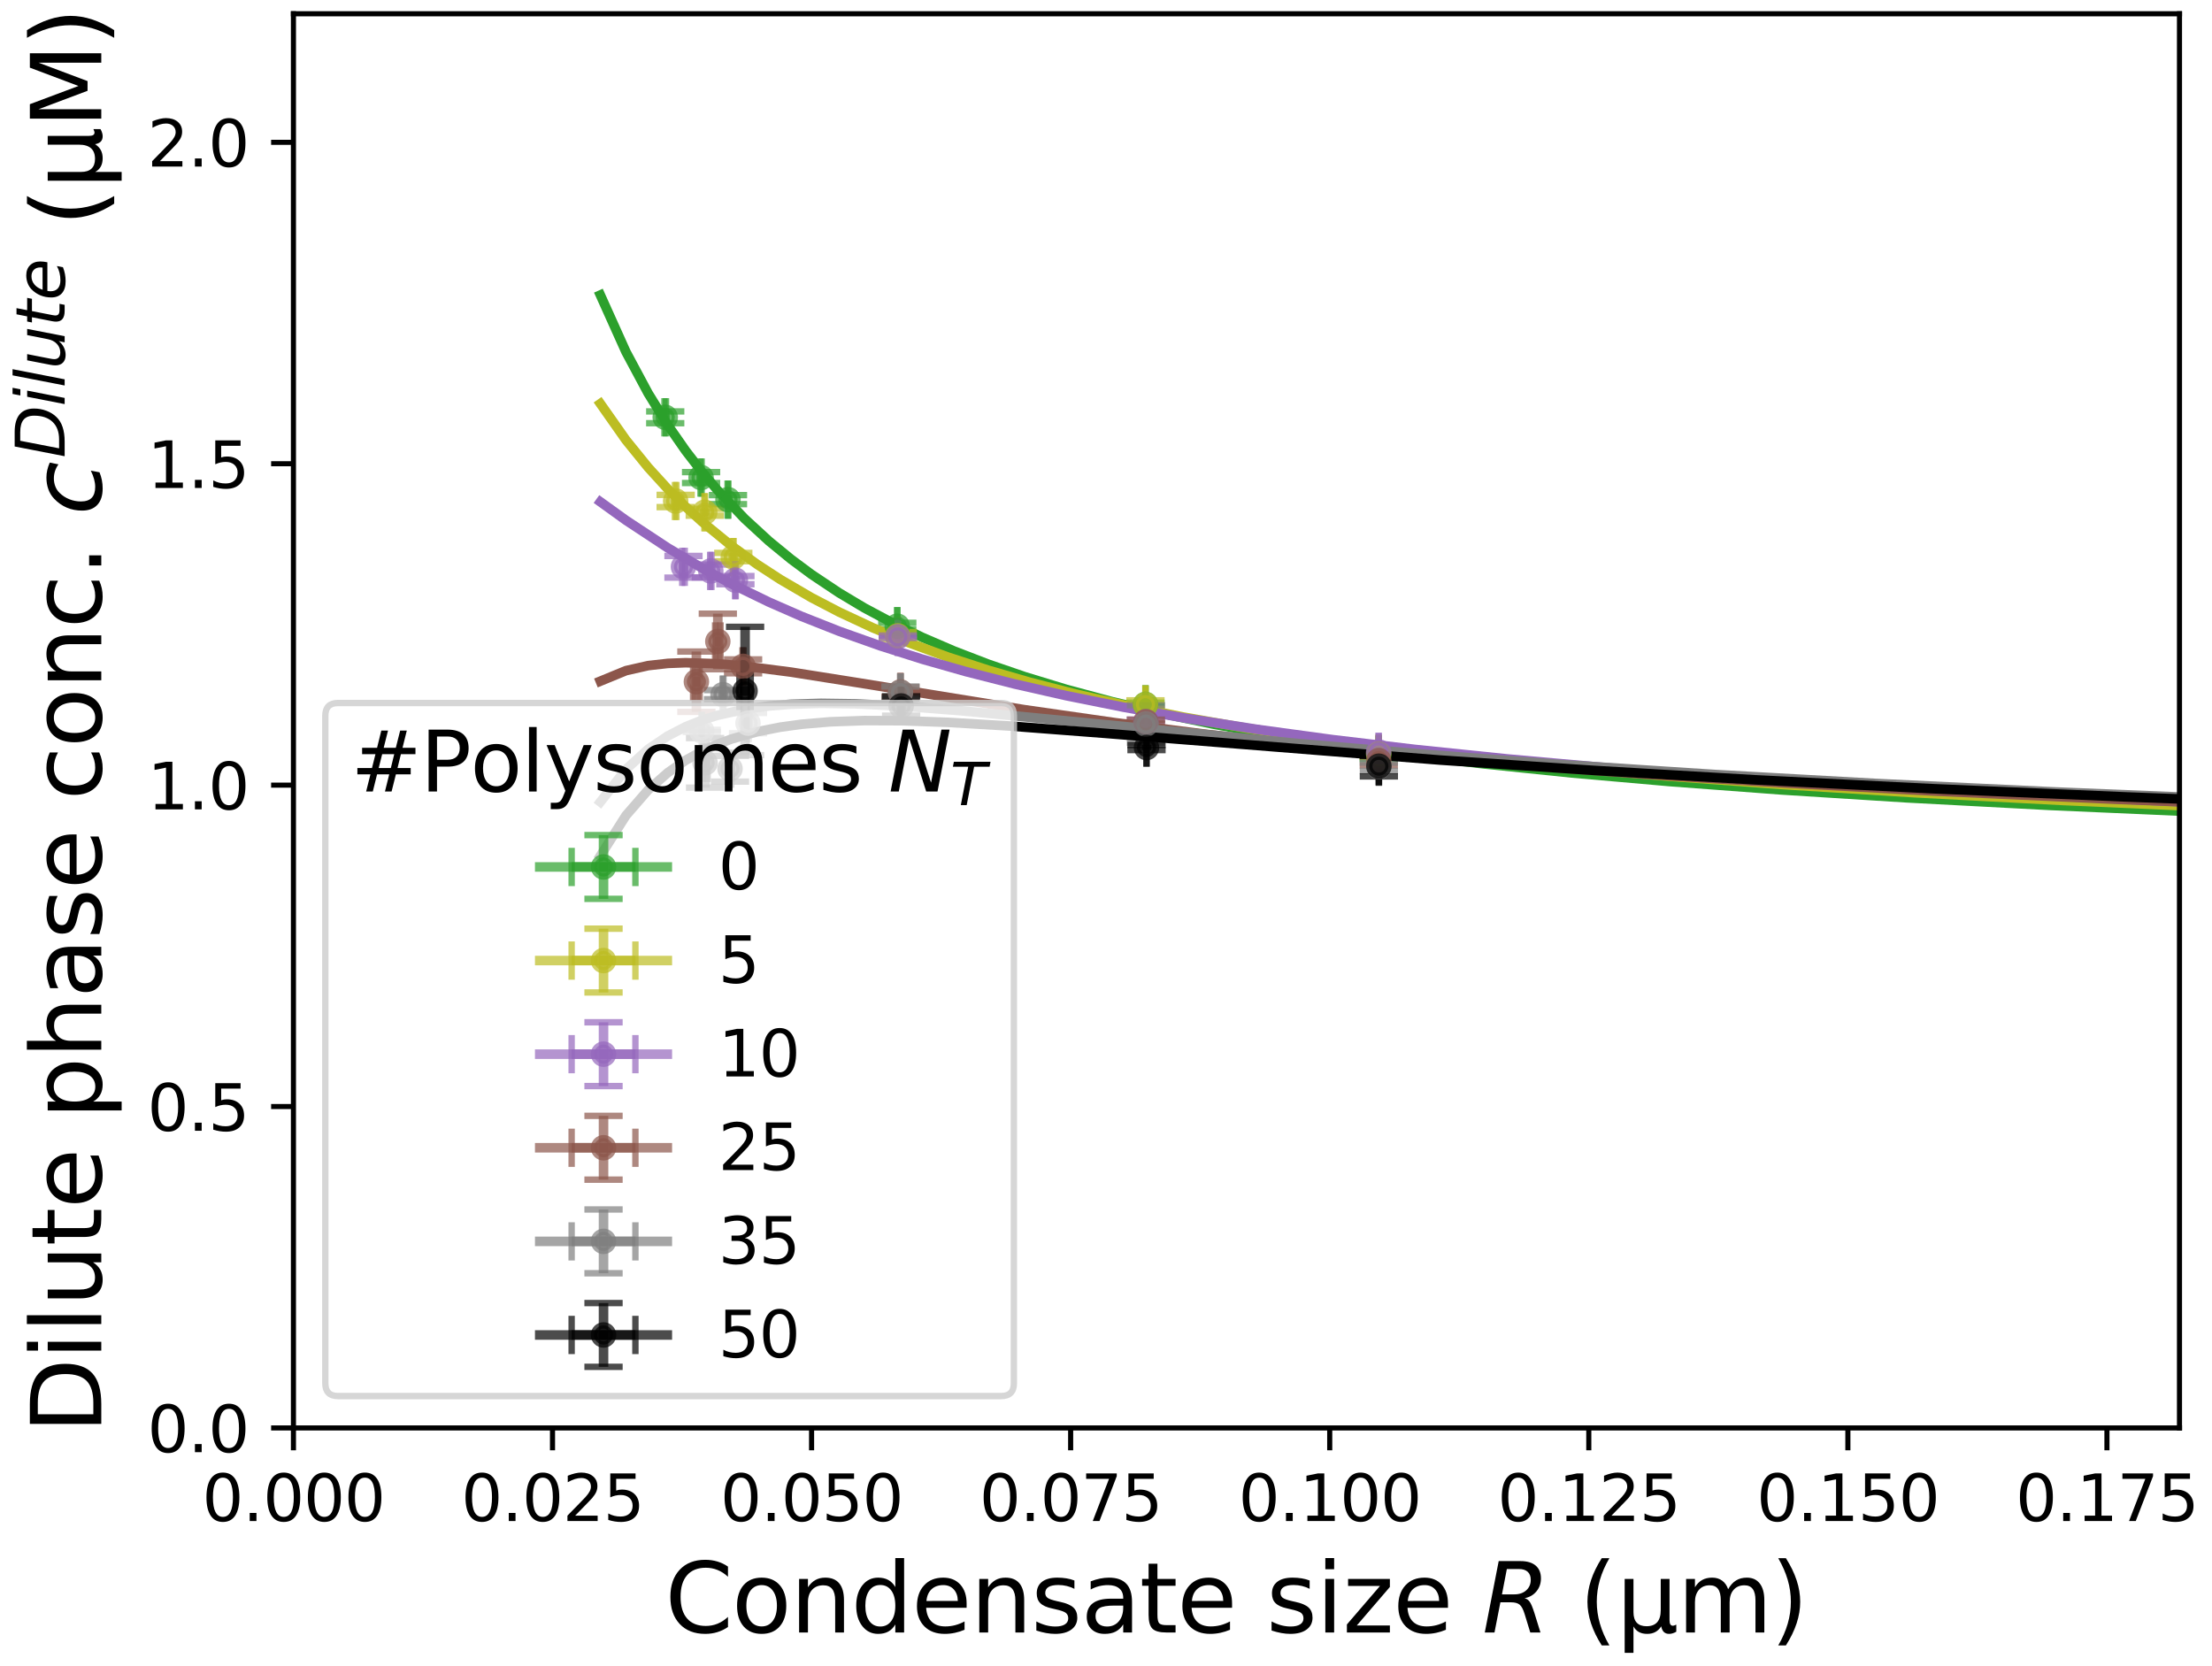<?xml version="1.0" encoding="utf-8" standalone="no"?>
<!DOCTYPE svg PUBLIC "-//W3C//DTD SVG 1.1//EN"
  "http://www.w3.org/Graphics/SVG/1.1/DTD/svg11.dtd">
<svg xmlns:xlink="http://www.w3.org/1999/xlink" width="346.853pt" height="261.308pt" viewBox="0 0 346.853 261.308" xmlns="http://www.w3.org/2000/svg" version="1.1">
 <defs>
  <style type="text/css">*{stroke-linejoin: round; stroke-linecap: butt}</style>
 </defs>
 <g id="figure_1">
  <g id="patch_1">
   <path d="M 0 261.308 
L 346.853 261.308 
L 346.853 0 
L 0 0 
z
" style="fill: #ffffff"/>
  </g>
  <g id="axes_1">
   <g id="patch_2">
    <path d="M 46.013 223.92 
L 341.753 223.92 
L 341.753 2.16 
L 46.013 2.16 
z
" style="fill: #ffffff"/>
   </g>
   <g id="matplotlib.axis_1">
    <g id="xtick_1">
     <g id="line2d_1">
      <defs>
       <path id="mb85353f104" d="M 0 0 
L 0 3.5 
" style="stroke: #000000; stroke-width: 0.8"/>
      </defs>
      <g>
       <use xlink:href="#mb85353f104" x="46.013" y="223.92" style="stroke: #000000; stroke-width: 0.8"/>
      </g>
     </g>
     <g id="text_1">
      <!-- 0.000 -->
      <g transform="translate(31.699 238.518) scale(0.1 -0.1)">
       <defs>
        <path id="DejaVuSans-30" d="M 2034 4250 
Q 1547 4250 1301 3770 
Q 1056 3291 1056 2328 
Q 1056 1369 1301 889 
Q 1547 409 2034 409 
Q 2525 409 2770 889 
Q 3016 1369 3016 2328 
Q 3016 3291 2770 3770 
Q 2525 4250 2034 4250 
z
M 2034 4750 
Q 2819 4750 3233 4129 
Q 3647 3509 3647 2328 
Q 3647 1150 3233 529 
Q 2819 -91 2034 -91 
Q 1250 -91 836 529 
Q 422 1150 422 2328 
Q 422 3509 836 4129 
Q 1250 4750 2034 4750 
z
" transform="scale(0.016)"/>
        <path id="DejaVuSans-2e" d="M 684 794 
L 1344 794 
L 1344 0 
L 684 0 
L 684 794 
z
" transform="scale(0.016)"/>
       </defs>
       <use xlink:href="#DejaVuSans-30"/>
       <use xlink:href="#DejaVuSans-2e" x="63.623"/>
       <use xlink:href="#DejaVuSans-30" x="95.41"/>
       <use xlink:href="#DejaVuSans-30" x="159.033"/>
       <use xlink:href="#DejaVuSans-30" x="222.656"/>
      </g>
     </g>
    </g>
    <g id="xtick_2">
     <g id="line2d_2">
      <g>
       <use xlink:href="#mb85353f104" x="86.637" y="223.92" style="stroke: #000000; stroke-width: 0.8"/>
      </g>
     </g>
     <g id="text_2">
      <!-- 0.025 -->
      <g transform="translate(72.323 238.518) scale(0.1 -0.1)">
       <defs>
        <path id="DejaVuSans-32" d="M 1228 531 
L 3431 531 
L 3431 0 
L 469 0 
L 469 531 
Q 828 903 1448 1529 
Q 2069 2156 2228 2338 
Q 2531 2678 2651 2914 
Q 2772 3150 2772 3378 
Q 2772 3750 2511 3984 
Q 2250 4219 1831 4219 
Q 1534 4219 1204 4116 
Q 875 4013 500 3803 
L 500 4441 
Q 881 4594 1212 4672 
Q 1544 4750 1819 4750 
Q 2544 4750 2975 4387 
Q 3406 4025 3406 3419 
Q 3406 3131 3298 2873 
Q 3191 2616 2906 2266 
Q 2828 2175 2409 1742 
Q 1991 1309 1228 531 
z
" transform="scale(0.016)"/>
        <path id="DejaVuSans-35" d="M 691 4666 
L 3169 4666 
L 3169 4134 
L 1269 4134 
L 1269 2991 
Q 1406 3038 1543 3061 
Q 1681 3084 1819 3084 
Q 2600 3084 3056 2656 
Q 3513 2228 3513 1497 
Q 3513 744 3044 326 
Q 2575 -91 1722 -91 
Q 1428 -91 1123 -41 
Q 819 9 494 109 
L 494 744 
Q 775 591 1075 516 
Q 1375 441 1709 441 
Q 2250 441 2565 725 
Q 2881 1009 2881 1497 
Q 2881 1984 2565 2268 
Q 2250 2553 1709 2553 
Q 1456 2553 1204 2497 
Q 953 2441 691 2322 
L 691 4666 
z
" transform="scale(0.016)"/>
       </defs>
       <use xlink:href="#DejaVuSans-30"/>
       <use xlink:href="#DejaVuSans-2e" x="63.623"/>
       <use xlink:href="#DejaVuSans-30" x="95.41"/>
       <use xlink:href="#DejaVuSans-32" x="159.033"/>
       <use xlink:href="#DejaVuSans-35" x="222.656"/>
      </g>
     </g>
    </g>
    <g id="xtick_3">
     <g id="line2d_3">
      <g>
       <use xlink:href="#mb85353f104" x="127.26" y="223.92" style="stroke: #000000; stroke-width: 0.8"/>
      </g>
     </g>
     <g id="text_3">
      <!-- 0.050 -->
      <g transform="translate(112.946 238.518) scale(0.1 -0.1)">
       <use xlink:href="#DejaVuSans-30"/>
       <use xlink:href="#DejaVuSans-2e" x="63.623"/>
       <use xlink:href="#DejaVuSans-30" x="95.41"/>
       <use xlink:href="#DejaVuSans-35" x="159.033"/>
       <use xlink:href="#DejaVuSans-30" x="222.656"/>
      </g>
     </g>
    </g>
    <g id="xtick_4">
     <g id="line2d_4">
      <g>
       <use xlink:href="#mb85353f104" x="167.884" y="223.92" style="stroke: #000000; stroke-width: 0.8"/>
      </g>
     </g>
     <g id="text_4">
      <!-- 0.075 -->
      <g transform="translate(153.57 238.518) scale(0.1 -0.1)">
       <defs>
        <path id="DejaVuSans-37" d="M 525 4666 
L 3525 4666 
L 3525 4397 
L 1831 0 
L 1172 0 
L 2766 4134 
L 525 4134 
L 525 4666 
z
" transform="scale(0.016)"/>
       </defs>
       <use xlink:href="#DejaVuSans-30"/>
       <use xlink:href="#DejaVuSans-2e" x="63.623"/>
       <use xlink:href="#DejaVuSans-30" x="95.41"/>
       <use xlink:href="#DejaVuSans-37" x="159.033"/>
       <use xlink:href="#DejaVuSans-35" x="222.656"/>
      </g>
     </g>
    </g>
    <g id="xtick_5">
     <g id="line2d_5">
      <g>
       <use xlink:href="#mb85353f104" x="208.508" y="223.92" style="stroke: #000000; stroke-width: 0.8"/>
      </g>
     </g>
     <g id="text_5">
      <!-- 0.100 -->
      <g transform="translate(194.194 238.518) scale(0.1 -0.1)">
       <defs>
        <path id="DejaVuSans-31" d="M 794 531 
L 1825 531 
L 1825 4091 
L 703 3866 
L 703 4441 
L 1819 4666 
L 2450 4666 
L 2450 531 
L 3481 531 
L 3481 0 
L 794 0 
L 794 531 
z
" transform="scale(0.016)"/>
       </defs>
       <use xlink:href="#DejaVuSans-30"/>
       <use xlink:href="#DejaVuSans-2e" x="63.623"/>
       <use xlink:href="#DejaVuSans-31" x="95.41"/>
       <use xlink:href="#DejaVuSans-30" x="159.033"/>
       <use xlink:href="#DejaVuSans-30" x="222.656"/>
      </g>
     </g>
    </g>
    <g id="xtick_6">
     <g id="line2d_6">
      <g>
       <use xlink:href="#mb85353f104" x="249.131" y="223.92" style="stroke: #000000; stroke-width: 0.8"/>
      </g>
     </g>
     <g id="text_6">
      <!-- 0.125 -->
      <g transform="translate(234.817 238.518) scale(0.1 -0.1)">
       <use xlink:href="#DejaVuSans-30"/>
       <use xlink:href="#DejaVuSans-2e" x="63.623"/>
       <use xlink:href="#DejaVuSans-31" x="95.41"/>
       <use xlink:href="#DejaVuSans-32" x="159.033"/>
       <use xlink:href="#DejaVuSans-35" x="222.656"/>
      </g>
     </g>
    </g>
    <g id="xtick_7">
     <g id="line2d_7">
      <g>
       <use xlink:href="#mb85353f104" x="289.755" y="223.92" style="stroke: #000000; stroke-width: 0.8"/>
      </g>
     </g>
     <g id="text_7">
      <!-- 0.150 -->
      <g transform="translate(275.441 238.518) scale(0.1 -0.1)">
       <use xlink:href="#DejaVuSans-30"/>
       <use xlink:href="#DejaVuSans-2e" x="63.623"/>
       <use xlink:href="#DejaVuSans-31" x="95.41"/>
       <use xlink:href="#DejaVuSans-35" x="159.033"/>
       <use xlink:href="#DejaVuSans-30" x="222.656"/>
      </g>
     </g>
    </g>
    <g id="xtick_8">
     <g id="line2d_8">
      <g>
       <use xlink:href="#mb85353f104" x="330.379" y="223.92" style="stroke: #000000; stroke-width: 0.8"/>
      </g>
     </g>
     <g id="text_8">
      <!-- 0.175 -->
      <g transform="translate(316.064 238.518) scale(0.1 -0.1)">
       <use xlink:href="#DejaVuSans-30"/>
       <use xlink:href="#DejaVuSans-2e" x="63.623"/>
       <use xlink:href="#DejaVuSans-31" x="95.41"/>
       <use xlink:href="#DejaVuSans-37" x="159.033"/>
       <use xlink:href="#DejaVuSans-35" x="222.656"/>
      </g>
     </g>
    </g>
    <g id="text_9">
     <!-- Condensate size $R$ (µm) -->
     <g transform="translate(104.258 255.998) scale(0.15 -0.15)">
      <defs>
       <path id="DejaVuSans-43" d="M 4122 4306 
L 4122 3641 
Q 3803 3938 3442 4084 
Q 3081 4231 2675 4231 
Q 1875 4231 1450 3742 
Q 1025 3253 1025 2328 
Q 1025 1406 1450 917 
Q 1875 428 2675 428 
Q 3081 428 3442 575 
Q 3803 722 4122 1019 
L 4122 359 
Q 3791 134 3420 21 
Q 3050 -91 2638 -91 
Q 1578 -91 968 557 
Q 359 1206 359 2328 
Q 359 3453 968 4101 
Q 1578 4750 2638 4750 
Q 3056 4750 3426 4639 
Q 3797 4528 4122 4306 
z
" transform="scale(0.016)"/>
       <path id="DejaVuSans-6f" d="M 1959 3097 
Q 1497 3097 1228 2736 
Q 959 2375 959 1747 
Q 959 1119 1226 758 
Q 1494 397 1959 397 
Q 2419 397 2687 759 
Q 2956 1122 2956 1747 
Q 2956 2369 2687 2733 
Q 2419 3097 1959 3097 
z
M 1959 3584 
Q 2709 3584 3137 3096 
Q 3566 2609 3566 1747 
Q 3566 888 3137 398 
Q 2709 -91 1959 -91 
Q 1206 -91 779 398 
Q 353 888 353 1747 
Q 353 2609 779 3096 
Q 1206 3584 1959 3584 
z
" transform="scale(0.016)"/>
       <path id="DejaVuSans-6e" d="M 3513 2113 
L 3513 0 
L 2938 0 
L 2938 2094 
Q 2938 2591 2744 2837 
Q 2550 3084 2163 3084 
Q 1697 3084 1428 2787 
Q 1159 2491 1159 1978 
L 1159 0 
L 581 0 
L 581 3500 
L 1159 3500 
L 1159 2956 
Q 1366 3272 1645 3428 
Q 1925 3584 2291 3584 
Q 2894 3584 3203 3211 
Q 3513 2838 3513 2113 
z
" transform="scale(0.016)"/>
       <path id="DejaVuSans-64" d="M 2906 2969 
L 2906 4863 
L 3481 4863 
L 3481 0 
L 2906 0 
L 2906 525 
Q 2725 213 2448 61 
Q 2172 -91 1784 -91 
Q 1150 -91 751 415 
Q 353 922 353 1747 
Q 353 2572 751 3078 
Q 1150 3584 1784 3584 
Q 2172 3584 2448 3432 
Q 2725 3281 2906 2969 
z
M 947 1747 
Q 947 1113 1208 752 
Q 1469 391 1925 391 
Q 2381 391 2643 752 
Q 2906 1113 2906 1747 
Q 2906 2381 2643 2742 
Q 2381 3103 1925 3103 
Q 1469 3103 1208 2742 
Q 947 2381 947 1747 
z
" transform="scale(0.016)"/>
       <path id="DejaVuSans-65" d="M 3597 1894 
L 3597 1613 
L 953 1613 
Q 991 1019 1311 708 
Q 1631 397 2203 397 
Q 2534 397 2845 478 
Q 3156 559 3463 722 
L 3463 178 
Q 3153 47 2828 -22 
Q 2503 -91 2169 -91 
Q 1331 -91 842 396 
Q 353 884 353 1716 
Q 353 2575 817 3079 
Q 1281 3584 2069 3584 
Q 2775 3584 3186 3129 
Q 3597 2675 3597 1894 
z
M 3022 2063 
Q 3016 2534 2758 2815 
Q 2500 3097 2075 3097 
Q 1594 3097 1305 2825 
Q 1016 2553 972 2059 
L 3022 2063 
z
" transform="scale(0.016)"/>
       <path id="DejaVuSans-73" d="M 2834 3397 
L 2834 2853 
Q 2591 2978 2328 3040 
Q 2066 3103 1784 3103 
Q 1356 3103 1142 2972 
Q 928 2841 928 2578 
Q 928 2378 1081 2264 
Q 1234 2150 1697 2047 
L 1894 2003 
Q 2506 1872 2764 1633 
Q 3022 1394 3022 966 
Q 3022 478 2636 193 
Q 2250 -91 1575 -91 
Q 1294 -91 989 -36 
Q 684 19 347 128 
L 347 722 
Q 666 556 975 473 
Q 1284 391 1588 391 
Q 1994 391 2212 530 
Q 2431 669 2431 922 
Q 2431 1156 2273 1281 
Q 2116 1406 1581 1522 
L 1381 1569 
Q 847 1681 609 1914 
Q 372 2147 372 2553 
Q 372 3047 722 3315 
Q 1072 3584 1716 3584 
Q 2034 3584 2315 3537 
Q 2597 3491 2834 3397 
z
" transform="scale(0.016)"/>
       <path id="DejaVuSans-61" d="M 2194 1759 
Q 1497 1759 1228 1600 
Q 959 1441 959 1056 
Q 959 750 1161 570 
Q 1363 391 1709 391 
Q 2188 391 2477 730 
Q 2766 1069 2766 1631 
L 2766 1759 
L 2194 1759 
z
M 3341 1997 
L 3341 0 
L 2766 0 
L 2766 531 
Q 2569 213 2275 61 
Q 1981 -91 1556 -91 
Q 1019 -91 701 211 
Q 384 513 384 1019 
Q 384 1609 779 1909 
Q 1175 2209 1959 2209 
L 2766 2209 
L 2766 2266 
Q 2766 2663 2505 2880 
Q 2244 3097 1772 3097 
Q 1472 3097 1187 3025 
Q 903 2953 641 2809 
L 641 3341 
Q 956 3463 1253 3523 
Q 1550 3584 1831 3584 
Q 2591 3584 2966 3190 
Q 3341 2797 3341 1997 
z
" transform="scale(0.016)"/>
       <path id="DejaVuSans-74" d="M 1172 4494 
L 1172 3500 
L 2356 3500 
L 2356 3053 
L 1172 3053 
L 1172 1153 
Q 1172 725 1289 603 
Q 1406 481 1766 481 
L 2356 481 
L 2356 0 
L 1766 0 
Q 1100 0 847 248 
Q 594 497 594 1153 
L 594 3053 
L 172 3053 
L 172 3500 
L 594 3500 
L 594 4494 
L 1172 4494 
z
" transform="scale(0.016)"/>
       <path id="DejaVuSans-20" transform="scale(0.016)"/>
       <path id="DejaVuSans-69" d="M 603 3500 
L 1178 3500 
L 1178 0 
L 603 0 
L 603 3500 
z
M 603 4863 
L 1178 4863 
L 1178 4134 
L 603 4134 
L 603 4863 
z
" transform="scale(0.016)"/>
       <path id="DejaVuSans-7a" d="M 353 3500 
L 3084 3500 
L 3084 2975 
L 922 459 
L 3084 459 
L 3084 0 
L 275 0 
L 275 525 
L 2438 3041 
L 353 3041 
L 353 3500 
z
" transform="scale(0.016)"/>
       <path id="DejaVuSans-Oblique-52" d="M 1613 4147 
L 1294 2491 
L 2106 2491 
Q 2584 2491 2879 2755 
Q 3175 3019 3175 3444 
Q 3175 3784 2976 3965 
Q 2778 4147 2406 4147 
L 1613 4147 
z
M 2772 2241 
Q 2972 2194 3105 2009 
Q 3238 1825 3413 1275 
L 3809 0 
L 3144 0 
L 2778 1197 
Q 2638 1659 2453 1815 
Q 2269 1972 1888 1972 
L 1191 1972 
L 806 0 
L 172 0 
L 1081 4666 
L 2503 4666 
Q 3150 4666 3495 4373 
Q 3841 4081 3841 3531 
Q 3841 3044 3547 2687 
Q 3253 2331 2772 2241 
z
" transform="scale(0.016)"/>
       <path id="DejaVuSans-28" d="M 1984 4856 
Q 1566 4138 1362 3434 
Q 1159 2731 1159 2009 
Q 1159 1288 1364 580 
Q 1569 -128 1984 -844 
L 1484 -844 
Q 1016 -109 783 600 
Q 550 1309 550 2009 
Q 550 2706 781 3412 
Q 1013 4119 1484 4856 
L 1984 4856 
z
" transform="scale(0.016)"/>
       <path id="DejaVuSans-b5" d="M 544 -1331 
L 544 3500 
L 1119 3500 
L 1119 1325 
Q 1119 872 1334 640 
Q 1550 409 1972 409 
Q 2434 409 2667 671 
Q 2900 934 2900 1459 
L 2900 3500 
L 3475 3500 
L 3475 806 
Q 3475 619 3529 530 
Q 3584 441 3700 441 
Q 3728 441 3778 458 
Q 3828 475 3916 513 
L 3916 50 
Q 3788 -22 3673 -56 
Q 3559 -91 3450 -91 
Q 3234 -91 3106 31 
Q 2978 153 2931 403 
Q 2775 156 2548 32 
Q 2322 -91 2016 -91 
Q 1697 -91 1473 31 
Q 1250 153 1119 397 
L 1119 -1331 
L 544 -1331 
z
" transform="scale(0.016)"/>
       <path id="DejaVuSans-6d" d="M 3328 2828 
Q 3544 3216 3844 3400 
Q 4144 3584 4550 3584 
Q 5097 3584 5394 3201 
Q 5691 2819 5691 2113 
L 5691 0 
L 5113 0 
L 5113 2094 
Q 5113 2597 4934 2840 
Q 4756 3084 4391 3084 
Q 3944 3084 3684 2787 
Q 3425 2491 3425 1978 
L 3425 0 
L 2847 0 
L 2847 2094 
Q 2847 2600 2669 2842 
Q 2491 3084 2119 3084 
Q 1678 3084 1418 2786 
Q 1159 2488 1159 1978 
L 1159 0 
L 581 0 
L 581 3500 
L 1159 3500 
L 1159 2956 
Q 1356 3278 1631 3431 
Q 1906 3584 2284 3584 
Q 2666 3584 2933 3390 
Q 3200 3197 3328 2828 
z
" transform="scale(0.016)"/>
       <path id="DejaVuSans-29" d="M 513 4856 
L 1013 4856 
Q 1481 4119 1714 3412 
Q 1947 2706 1947 2009 
Q 1947 1309 1714 600 
Q 1481 -109 1013 -844 
L 513 -844 
Q 928 -128 1133 580 
Q 1338 1288 1338 2009 
Q 1338 2731 1133 3434 
Q 928 4138 513 4856 
z
" transform="scale(0.016)"/>
      </defs>
      <use xlink:href="#DejaVuSans-43" transform="translate(0 0.016)"/>
      <use xlink:href="#DejaVuSans-6f" transform="translate(69.824 0.016)"/>
      <use xlink:href="#DejaVuSans-6e" transform="translate(131.006 0.016)"/>
      <use xlink:href="#DejaVuSans-64" transform="translate(194.385 0.016)"/>
      <use xlink:href="#DejaVuSans-65" transform="translate(257.861 0.016)"/>
      <use xlink:href="#DejaVuSans-6e" transform="translate(319.385 0.016)"/>
      <use xlink:href="#DejaVuSans-73" transform="translate(382.764 0.016)"/>
      <use xlink:href="#DejaVuSans-61" transform="translate(434.863 0.016)"/>
      <use xlink:href="#DejaVuSans-74" transform="translate(496.143 0.016)"/>
      <use xlink:href="#DejaVuSans-65" transform="translate(535.352 0.016)"/>
      <use xlink:href="#DejaVuSans-20" transform="translate(596.875 0.016)"/>
      <use xlink:href="#DejaVuSans-73" transform="translate(628.662 0.016)"/>
      <use xlink:href="#DejaVuSans-69" transform="translate(680.762 0.016)"/>
      <use xlink:href="#DejaVuSans-7a" transform="translate(708.545 0.016)"/>
      <use xlink:href="#DejaVuSans-65" transform="translate(761.035 0.016)"/>
      <use xlink:href="#DejaVuSans-20" transform="translate(822.559 0.016)"/>
      <use xlink:href="#DejaVuSans-Oblique-52" transform="translate(854.346 0.016)"/>
      <use xlink:href="#DejaVuSans-20" transform="translate(923.828 0.016)"/>
      <use xlink:href="#DejaVuSans-28" transform="translate(955.615 0.016)"/>
      <use xlink:href="#DejaVuSans-b5" transform="translate(994.629 0.016)"/>
      <use xlink:href="#DejaVuSans-6d" transform="translate(1058.252 0.016)"/>
      <use xlink:href="#DejaVuSans-29" transform="translate(1155.664 0.016)"/>
     </g>
    </g>
   </g>
   <g id="matplotlib.axis_2">
    <g id="ytick_1">
     <g id="line2d_9">
      <defs>
       <path id="mab6665ac11" d="M 0 0 
L -3.5 0 
" style="stroke: #000000; stroke-width: 0.8"/>
      </defs>
      <g>
       <use xlink:href="#mab6665ac11" x="46.013" y="223.92" style="stroke: #000000; stroke-width: 0.8"/>
      </g>
     </g>
     <g id="text_10">
      <!-- 0.0 -->
      <g transform="translate(23.11 227.719) scale(0.1 -0.1)">
       <use xlink:href="#DejaVuSans-30"/>
       <use xlink:href="#DejaVuSans-2e" x="63.623"/>
       <use xlink:href="#DejaVuSans-30" x="95.41"/>
      </g>
     </g>
    </g>
    <g id="ytick_2">
     <g id="line2d_10">
      <g>
       <use xlink:href="#mab6665ac11" x="46.013" y="173.52" style="stroke: #000000; stroke-width: 0.8"/>
      </g>
     </g>
     <g id="text_11">
      <!-- 0.5 -->
      <g transform="translate(23.11 177.319) scale(0.1 -0.1)">
       <use xlink:href="#DejaVuSans-30"/>
       <use xlink:href="#DejaVuSans-2e" x="63.623"/>
       <use xlink:href="#DejaVuSans-35" x="95.41"/>
      </g>
     </g>
    </g>
    <g id="ytick_3">
     <g id="line2d_11">
      <g>
       <use xlink:href="#mab6665ac11" x="46.013" y="123.12" style="stroke: #000000; stroke-width: 0.8"/>
      </g>
     </g>
     <g id="text_12">
      <!-- 1.0 -->
      <g transform="translate(23.11 126.919) scale(0.1 -0.1)">
       <use xlink:href="#DejaVuSans-31"/>
       <use xlink:href="#DejaVuSans-2e" x="63.623"/>
       <use xlink:href="#DejaVuSans-30" x="95.41"/>
      </g>
     </g>
    </g>
    <g id="ytick_4">
     <g id="line2d_12">
      <g>
       <use xlink:href="#mab6665ac11" x="46.013" y="72.72" style="stroke: #000000; stroke-width: 0.8"/>
      </g>
     </g>
     <g id="text_13">
      <!-- 1.5 -->
      <g transform="translate(23.11 76.519) scale(0.1 -0.1)">
       <use xlink:href="#DejaVuSans-31"/>
       <use xlink:href="#DejaVuSans-2e" x="63.623"/>
       <use xlink:href="#DejaVuSans-35" x="95.41"/>
      </g>
     </g>
    </g>
    <g id="ytick_5">
     <g id="line2d_13">
      <g>
       <use xlink:href="#mab6665ac11" x="46.013" y="22.32" style="stroke: #000000; stroke-width: 0.8"/>
      </g>
     </g>
     <g id="text_14">
      <!-- 2.0 -->
      <g transform="translate(23.11 26.119) scale(0.1 -0.1)">
       <use xlink:href="#DejaVuSans-32"/>
       <use xlink:href="#DejaVuSans-2e" x="63.623"/>
       <use xlink:href="#DejaVuSans-30" x="95.41"/>
      </g>
     </g>
    </g>
    <g id="text_15">
     <!-- Dilute phase conc. $c^{Dilute}$ (µM) -->
     <g transform="translate(15.96 224.79) rotate(-90) scale(0.15 -0.15)">
      <defs>
       <path id="DejaVuSans-44" d="M 1259 4147 
L 1259 519 
L 2022 519 
Q 2988 519 3436 956 
Q 3884 1394 3884 2338 
Q 3884 3275 3436 3711 
Q 2988 4147 2022 4147 
L 1259 4147 
z
M 628 4666 
L 1925 4666 
Q 3281 4666 3915 4102 
Q 4550 3538 4550 2338 
Q 4550 1131 3912 565 
Q 3275 0 1925 0 
L 628 0 
L 628 4666 
z
" transform="scale(0.016)"/>
       <path id="DejaVuSans-6c" d="M 603 4863 
L 1178 4863 
L 1178 0 
L 603 0 
L 603 4863 
z
" transform="scale(0.016)"/>
       <path id="DejaVuSans-75" d="M 544 1381 
L 544 3500 
L 1119 3500 
L 1119 1403 
Q 1119 906 1312 657 
Q 1506 409 1894 409 
Q 2359 409 2629 706 
Q 2900 1003 2900 1516 
L 2900 3500 
L 3475 3500 
L 3475 0 
L 2900 0 
L 2900 538 
Q 2691 219 2414 64 
Q 2138 -91 1772 -91 
Q 1169 -91 856 284 
Q 544 659 544 1381 
z
M 1991 3584 
L 1991 3584 
z
" transform="scale(0.016)"/>
       <path id="DejaVuSans-70" d="M 1159 525 
L 1159 -1331 
L 581 -1331 
L 581 3500 
L 1159 3500 
L 1159 2969 
Q 1341 3281 1617 3432 
Q 1894 3584 2278 3584 
Q 2916 3584 3314 3078 
Q 3713 2572 3713 1747 
Q 3713 922 3314 415 
Q 2916 -91 2278 -91 
Q 1894 -91 1617 61 
Q 1341 213 1159 525 
z
M 3116 1747 
Q 3116 2381 2855 2742 
Q 2594 3103 2138 3103 
Q 1681 3103 1420 2742 
Q 1159 2381 1159 1747 
Q 1159 1113 1420 752 
Q 1681 391 2138 391 
Q 2594 391 2855 752 
Q 3116 1113 3116 1747 
z
" transform="scale(0.016)"/>
       <path id="DejaVuSans-68" d="M 3513 2113 
L 3513 0 
L 2938 0 
L 2938 2094 
Q 2938 2591 2744 2837 
Q 2550 3084 2163 3084 
Q 1697 3084 1428 2787 
Q 1159 2491 1159 1978 
L 1159 0 
L 581 0 
L 581 4863 
L 1159 4863 
L 1159 2956 
Q 1366 3272 1645 3428 
Q 1925 3584 2291 3584 
Q 2894 3584 3203 3211 
Q 3513 2838 3513 2113 
z
" transform="scale(0.016)"/>
       <path id="DejaVuSans-63" d="M 3122 3366 
L 3122 2828 
Q 2878 2963 2633 3030 
Q 2388 3097 2138 3097 
Q 1578 3097 1268 2742 
Q 959 2388 959 1747 
Q 959 1106 1268 751 
Q 1578 397 2138 397 
Q 2388 397 2633 464 
Q 2878 531 3122 666 
L 3122 134 
Q 2881 22 2623 -34 
Q 2366 -91 2075 -91 
Q 1284 -91 818 406 
Q 353 903 353 1747 
Q 353 2603 823 3093 
Q 1294 3584 2113 3584 
Q 2378 3584 2631 3529 
Q 2884 3475 3122 3366 
z
" transform="scale(0.016)"/>
       <path id="DejaVuSans-Oblique-63" d="M 3431 3366 
L 3316 2797 
Q 3109 2947 2876 3022 
Q 2644 3097 2394 3097 
Q 2119 3097 1870 3000 
Q 1622 2903 1453 2725 
Q 1184 2453 1037 2087 
Q 891 1722 891 1331 
Q 891 859 1127 628 
Q 1363 397 1844 397 
Q 2081 397 2348 469 
Q 2616 541 2906 684 
L 2797 116 
Q 2547 13 2283 -39 
Q 2019 -91 1741 -91 
Q 1044 -91 669 257 
Q 294 606 294 1253 
Q 294 1797 489 2255 
Q 684 2713 1069 3078 
Q 1331 3328 1684 3456 
Q 2038 3584 2456 3584 
Q 2700 3584 2940 3529 
Q 3181 3475 3431 3366 
z
" transform="scale(0.016)"/>
       <path id="DejaVuSans-Oblique-44" d="M 1081 4666 
L 2438 4666 
Q 3519 4666 4070 4208 
Q 4622 3750 4622 2847 
Q 4622 2250 4412 1698 
Q 4203 1147 3834 769 
Q 3463 381 2891 190 
Q 2319 0 1538 0 
L 172 0 
L 1081 4666 
z
M 1613 4147 
L 909 519 
L 1734 519 
Q 2794 519 3375 1128 
Q 3956 1738 3956 2847 
Q 3956 3519 3581 3833 
Q 3206 4147 2406 4147 
L 1613 4147 
z
" transform="scale(0.016)"/>
       <path id="DejaVuSans-Oblique-69" d="M 1172 4863 
L 1747 4863 
L 1606 4134 
L 1031 4134 
L 1172 4863 
z
M 909 3500 
L 1484 3500 
L 800 0 
L 225 0 
L 909 3500 
z
" transform="scale(0.016)"/>
       <path id="DejaVuSans-Oblique-6c" d="M 1172 4863 
L 1747 4863 
L 800 0 
L 225 0 
L 1172 4863 
z
" transform="scale(0.016)"/>
       <path id="DejaVuSans-Oblique-75" d="M 428 1388 
L 838 3500 
L 1416 3500 
L 1006 1409 
Q 975 1256 961 1147 
Q 947 1038 947 966 
Q 947 700 1109 554 
Q 1272 409 1569 409 
Q 2031 409 2368 721 
Q 2706 1034 2809 1563 
L 3194 3500 
L 3769 3500 
L 3091 0 
L 2516 0 
L 2631 550 
Q 2388 244 2052 76 
Q 1716 -91 1338 -91 
Q 878 -91 622 161 
Q 366 413 366 863 
Q 366 956 381 1097 
Q 397 1238 428 1388 
z
" transform="scale(0.016)"/>
       <path id="DejaVuSans-Oblique-74" d="M 2706 3500 
L 2619 3053 
L 1472 3053 
L 1100 1153 
Q 1081 1047 1072 975 
Q 1063 903 1063 863 
Q 1063 663 1183 572 
Q 1303 481 1569 481 
L 2150 481 
L 2053 0 
L 1503 0 
Q 991 0 739 200 
Q 488 400 488 806 
Q 488 878 497 964 
Q 506 1050 525 1153 
L 897 3053 
L 409 3053 
L 500 3500 
L 978 3500 
L 1172 4494 
L 1747 4494 
L 1556 3500 
L 2706 3500 
z
" transform="scale(0.016)"/>
       <path id="DejaVuSans-Oblique-65" d="M 3078 2063 
Q 3088 2113 3092 2166 
Q 3097 2219 3097 2272 
Q 3097 2653 2873 2875 
Q 2650 3097 2266 3097 
Q 1838 3097 1509 2826 
Q 1181 2556 1013 2059 
L 3078 2063 
z
M 3578 1613 
L 903 1613 
Q 884 1494 878 1425 
Q 872 1356 872 1306 
Q 872 872 1139 634 
Q 1406 397 1894 397 
Q 2269 397 2603 481 
Q 2938 566 3225 728 
L 3116 159 
Q 2806 34 2476 -28 
Q 2147 -91 1806 -91 
Q 1078 -91 686 257 
Q 294 606 294 1247 
Q 294 1794 489 2264 
Q 684 2734 1063 3103 
Q 1306 3334 1642 3459 
Q 1978 3584 2356 3584 
Q 2950 3584 3301 3228 
Q 3653 2872 3653 2272 
Q 3653 2128 3634 1964 
Q 3616 1800 3578 1613 
z
" transform="scale(0.016)"/>
       <path id="DejaVuSans-4d" d="M 628 4666 
L 1569 4666 
L 2759 1491 
L 3956 4666 
L 4897 4666 
L 4897 0 
L 4281 0 
L 4281 4097 
L 3078 897 
L 2444 897 
L 1241 4097 
L 1241 0 
L 628 0 
L 628 4666 
z
" transform="scale(0.016)"/>
      </defs>
      <use xlink:href="#DejaVuSans-44" transform="translate(0 0.53)"/>
      <use xlink:href="#DejaVuSans-69" transform="translate(77.002 0.53)"/>
      <use xlink:href="#DejaVuSans-6c" transform="translate(104.785 0.53)"/>
      <use xlink:href="#DejaVuSans-75" transform="translate(132.568 0.53)"/>
      <use xlink:href="#DejaVuSans-74" transform="translate(195.947 0.53)"/>
      <use xlink:href="#DejaVuSans-65" transform="translate(235.156 0.53)"/>
      <use xlink:href="#DejaVuSans-20" transform="translate(296.68 0.53)"/>
      <use xlink:href="#DejaVuSans-70" transform="translate(328.467 0.53)"/>
      <use xlink:href="#DejaVuSans-68" transform="translate(391.943 0.53)"/>
      <use xlink:href="#DejaVuSans-61" transform="translate(455.322 0.53)"/>
      <use xlink:href="#DejaVuSans-73" transform="translate(516.602 0.53)"/>
      <use xlink:href="#DejaVuSans-65" transform="translate(568.701 0.53)"/>
      <use xlink:href="#DejaVuSans-20" transform="translate(630.225 0.53)"/>
      <use xlink:href="#DejaVuSans-63" transform="translate(662.012 0.53)"/>
      <use xlink:href="#DejaVuSans-6f" transform="translate(716.992 0.53)"/>
      <use xlink:href="#DejaVuSans-6e" transform="translate(778.174 0.53)"/>
      <use xlink:href="#DejaVuSans-63" transform="translate(841.553 0.53)"/>
      <use xlink:href="#DejaVuSans-2e" transform="translate(896.533 0.53)"/>
      <use xlink:href="#DejaVuSans-20" transform="translate(928.32 0.53)"/>
      <use xlink:href="#DejaVuSans-Oblique-63" transform="translate(960.107 0.53)"/>
      <use xlink:href="#DejaVuSans-Oblique-44" transform="translate(1019.738 38.811) scale(0.7)"/>
      <use xlink:href="#DejaVuSans-Oblique-69" transform="translate(1073.639 38.811) scale(0.7)"/>
      <use xlink:href="#DejaVuSans-Oblique-6c" transform="translate(1093.087 38.811) scale(0.7)"/>
      <use xlink:href="#DejaVuSans-Oblique-75" transform="translate(1112.536 38.811) scale(0.7)"/>
      <use xlink:href="#DejaVuSans-Oblique-74" transform="translate(1156.901 38.811) scale(0.7)"/>
      <use xlink:href="#DejaVuSans-Oblique-65" transform="translate(1184.347 38.811) scale(0.7)"/>
      <use xlink:href="#DejaVuSans-20" transform="translate(1230.148 0.53)"/>
      <use xlink:href="#DejaVuSans-28" transform="translate(1261.935 0.53)"/>
      <use xlink:href="#DejaVuSans-b5" transform="translate(1300.949 0.53)"/>
      <use xlink:href="#DejaVuSans-4d" transform="translate(1364.572 0.53)"/>
      <use xlink:href="#DejaVuSans-29" transform="translate(1450.851 0.53)"/>
     </g>
    </g>
   </g>
   <g id="LineCollection_1">
    <path d="M 104.192 65.438 
L 104.43 65.438 
" clip-path="url(#p2ed1276704)" style="fill: none; stroke: #2ca02c; stroke-opacity: 0.7; stroke-width: 1.5"/>
    <path d="M 109.841 74.887 
L 110.023 74.887 
" clip-path="url(#p2ed1276704)" style="fill: none; stroke: #2ca02c; stroke-opacity: 0.7; stroke-width: 1.5"/>
    <path d="M 114.083 78.348 
L 114.216 78.348 
" clip-path="url(#p2ed1276704)" style="fill: none; stroke: #2ca02c; stroke-opacity: 0.7; stroke-width: 1.5"/>
    <path d="M 140.672 98.191 
L 140.723 98.191 
" clip-path="url(#p2ed1276704)" style="fill: none; stroke: #2ca02c; stroke-opacity: 0.7; stroke-width: 1.5"/>
    <path d="M 179.608 110.461 
L 179.621 110.461 
" clip-path="url(#p2ed1276704)" style="fill: none; stroke: #2ca02c; stroke-opacity: 0.7; stroke-width: 1.5"/>
    <path d="M 216.176 118.35 
L 216.196 118.35 
" clip-path="url(#p2ed1276704)" style="fill: none; stroke: #2ca02c; stroke-opacity: 0.7; stroke-width: 1.5"/>
   </g>
   <g id="LineCollection_2">
    <path d="M 104.311 66.362 
L 104.311 64.514 
" clip-path="url(#p2ed1276704)" style="fill: none; stroke: #2ca02c; stroke-opacity: 0.7; stroke-width: 1.5"/>
    <path d="M 109.932 75.741 
L 109.932 74.034 
" clip-path="url(#p2ed1276704)" style="fill: none; stroke: #2ca02c; stroke-opacity: 0.7; stroke-width: 1.5"/>
    <path d="M 114.15 79.057 
L 114.15 77.639 
" clip-path="url(#p2ed1276704)" style="fill: none; stroke: #2ca02c; stroke-opacity: 0.7; stroke-width: 1.5"/>
    <path d="M 140.698 98.713 
L 140.698 97.668 
" clip-path="url(#p2ed1276704)" style="fill: none; stroke: #2ca02c; stroke-opacity: 0.7; stroke-width: 1.5"/>
    <path d="M 179.614 110.735 
L 179.614 110.187 
" clip-path="url(#p2ed1276704)" style="fill: none; stroke: #2ca02c; stroke-opacity: 0.7; stroke-width: 1.5"/>
    <path d="M 216.186 119.032 
L 216.186 117.669 
" clip-path="url(#p2ed1276704)" style="fill: none; stroke: #2ca02c; stroke-opacity: 0.7; stroke-width: 1.5"/>
   </g>
   <g id="line2d_14">
    <defs>
     <path id="m2ff55875be" d="M 0 3 
L 0 -3 
" style="stroke: #2ca02c; stroke-opacity: 0.7"/>
    </defs>
    <g clip-path="url(#p2ed1276704)">
     <use xlink:href="#m2ff55875be" x="104.192" y="65.438" style="fill: #2ca02c; fill-opacity: 0.7; stroke: #2ca02c; stroke-opacity: 0.7"/>
     <use xlink:href="#m2ff55875be" x="109.841" y="74.887" style="fill: #2ca02c; fill-opacity: 0.7; stroke: #2ca02c; stroke-opacity: 0.7"/>
     <use xlink:href="#m2ff55875be" x="114.083" y="78.348" style="fill: #2ca02c; fill-opacity: 0.7; stroke: #2ca02c; stroke-opacity: 0.7"/>
     <use xlink:href="#m2ff55875be" x="140.672" y="98.191" style="fill: #2ca02c; fill-opacity: 0.7; stroke: #2ca02c; stroke-opacity: 0.7"/>
     <use xlink:href="#m2ff55875be" x="179.608" y="110.461" style="fill: #2ca02c; fill-opacity: 0.7; stroke: #2ca02c; stroke-opacity: 0.7"/>
     <use xlink:href="#m2ff55875be" x="216.176" y="118.35" style="fill: #2ca02c; fill-opacity: 0.7; stroke: #2ca02c; stroke-opacity: 0.7"/>
    </g>
   </g>
   <g id="line2d_15">
    <g clip-path="url(#p2ed1276704)">
     <use xlink:href="#m2ff55875be" x="104.43" y="65.438" style="fill: #2ca02c; fill-opacity: 0.7; stroke: #2ca02c; stroke-opacity: 0.7"/>
     <use xlink:href="#m2ff55875be" x="110.023" y="74.887" style="fill: #2ca02c; fill-opacity: 0.7; stroke: #2ca02c; stroke-opacity: 0.7"/>
     <use xlink:href="#m2ff55875be" x="114.216" y="78.348" style="fill: #2ca02c; fill-opacity: 0.7; stroke: #2ca02c; stroke-opacity: 0.7"/>
     <use xlink:href="#m2ff55875be" x="140.723" y="98.191" style="fill: #2ca02c; fill-opacity: 0.7; stroke: #2ca02c; stroke-opacity: 0.7"/>
     <use xlink:href="#m2ff55875be" x="179.621" y="110.461" style="fill: #2ca02c; fill-opacity: 0.7; stroke: #2ca02c; stroke-opacity: 0.7"/>
     <use xlink:href="#m2ff55875be" x="216.196" y="118.35" style="fill: #2ca02c; fill-opacity: 0.7; stroke: #2ca02c; stroke-opacity: 0.7"/>
    </g>
   </g>
   <g id="line2d_16">
    <defs>
     <path id="m9ee5dc5c13" d="M 3 0 
L -3 -0 
" style="stroke: #2ca02c; stroke-opacity: 0.7"/>
    </defs>
    <g clip-path="url(#p2ed1276704)">
     <use xlink:href="#m9ee5dc5c13" x="104.311" y="66.362" style="fill: #2ca02c; fill-opacity: 0.7; stroke: #2ca02c; stroke-opacity: 0.7"/>
     <use xlink:href="#m9ee5dc5c13" x="109.932" y="75.741" style="fill: #2ca02c; fill-opacity: 0.7; stroke: #2ca02c; stroke-opacity: 0.7"/>
     <use xlink:href="#m9ee5dc5c13" x="114.15" y="79.057" style="fill: #2ca02c; fill-opacity: 0.7; stroke: #2ca02c; stroke-opacity: 0.7"/>
     <use xlink:href="#m9ee5dc5c13" x="140.698" y="98.713" style="fill: #2ca02c; fill-opacity: 0.7; stroke: #2ca02c; stroke-opacity: 0.7"/>
     <use xlink:href="#m9ee5dc5c13" x="179.614" y="110.735" style="fill: #2ca02c; fill-opacity: 0.7; stroke: #2ca02c; stroke-opacity: 0.7"/>
     <use xlink:href="#m9ee5dc5c13" x="216.186" y="119.032" style="fill: #2ca02c; fill-opacity: 0.7; stroke: #2ca02c; stroke-opacity: 0.7"/>
    </g>
   </g>
   <g id="line2d_17">
    <g clip-path="url(#p2ed1276704)">
     <use xlink:href="#m9ee5dc5c13" x="104.311" y="64.514" style="fill: #2ca02c; fill-opacity: 0.7; stroke: #2ca02c; stroke-opacity: 0.7"/>
     <use xlink:href="#m9ee5dc5c13" x="109.932" y="74.034" style="fill: #2ca02c; fill-opacity: 0.7; stroke: #2ca02c; stroke-opacity: 0.7"/>
     <use xlink:href="#m9ee5dc5c13" x="114.15" y="77.639" style="fill: #2ca02c; fill-opacity: 0.7; stroke: #2ca02c; stroke-opacity: 0.7"/>
     <use xlink:href="#m9ee5dc5c13" x="140.698" y="97.668" style="fill: #2ca02c; fill-opacity: 0.7; stroke: #2ca02c; stroke-opacity: 0.7"/>
     <use xlink:href="#m9ee5dc5c13" x="179.614" y="110.187" style="fill: #2ca02c; fill-opacity: 0.7; stroke: #2ca02c; stroke-opacity: 0.7"/>
     <use xlink:href="#m9ee5dc5c13" x="216.186" y="117.669" style="fill: #2ca02c; fill-opacity: 0.7; stroke: #2ca02c; stroke-opacity: 0.7"/>
    </g>
   </g>
   <g id="LineCollection_3">
    <path clip-path="url(#p2ed1276704)" style="fill: none; stroke: #2ca02c; stroke-opacity: 0.7; stroke-width: 1.5"/>
   </g>
   <g id="LineCollection_4">
    <path clip-path="url(#p2ed1276704)" style="fill: none; stroke: #2ca02c; stroke-opacity: 0.7; stroke-width: 1.5"/>
   </g>
   <g id="line2d_18">
    <g clip-path="url(#p2ed1276704)">
     <use xlink:href="#m2ff55875be" x="46.013" y="324.72" style="fill: #2ca02c; fill-opacity: 0.7; stroke: #2ca02c; stroke-opacity: 0.7"/>
    </g>
   </g>
   <g id="line2d_19">
    <g clip-path="url(#p2ed1276704)">
     <use xlink:href="#m2ff55875be" x="46.013" y="324.72" style="fill: #2ca02c; fill-opacity: 0.7; stroke: #2ca02c; stroke-opacity: 0.7"/>
    </g>
   </g>
   <g id="line2d_20">
    <g clip-path="url(#p2ed1276704)">
     <use xlink:href="#m9ee5dc5c13" x="46.013" y="324.72" style="fill: #2ca02c; fill-opacity: 0.7; stroke: #2ca02c; stroke-opacity: 0.7"/>
    </g>
   </g>
   <g id="line2d_21">
    <g clip-path="url(#p2ed1276704)">
     <use xlink:href="#m9ee5dc5c13" x="46.013" y="324.72" style="fill: #2ca02c; fill-opacity: 0.7; stroke: #2ca02c; stroke-opacity: 0.7"/>
    </g>
   </g>
   <g id="line2d_22">
    <path d="M 94.137 46.262 
L 98.155 55.185 
L 101.635 61.675 
L 104.726 66.677 
L 107.522 70.691 
L 110.085 74.008 
L 112.457 76.812 
L 116.751 81.33 
L 120.579 84.849 
L 124.05 87.696 
L 127.237 90.064 
L 131.594 92.974 
L 135.548 95.335 
L 140.33 97.891 
L 144.671 99.968 
L 149.61 102.094 
L 154.976 104.158 
L 160.635 106.101 
L 167.177 108.095 
L 174.319 110.015 
L 181.848 111.799 
L 190.099 113.518 
L 199.241 115.187 
L 209.323 116.791 
L 220.312 118.311 
L 232.714 119.793 
L 246.461 121.207 
L 261.848 122.56 
L 279.275 123.864 
L 298.929 125.105 
L 321.366 126.293 
L 347.022 127.422 
L 347.853 127.456 
L 347.853 127.456 
" clip-path="url(#p2ed1276704)" style="fill: none; stroke: #2ca02c; stroke-width: 1.5; stroke-linecap: square"/>
   </g>
   <g id="LineCollection_5">
    <path d="M 105.831 78.564 
L 106.064 78.564 
" clip-path="url(#p2ed1276704)" style="fill: none; stroke: #bcbd22; stroke-opacity: 0.7; stroke-width: 1.5"/>
    <path d="M 110.45 80.324 
L 110.563 80.324 
" clip-path="url(#p2ed1276704)" style="fill: none; stroke: #bcbd22; stroke-opacity: 0.7; stroke-width: 1.5"/>
    <path d="M 114.925 87.359 
L 115.045 87.359 
" clip-path="url(#p2ed1276704)" style="fill: none; stroke: #bcbd22; stroke-opacity: 0.7; stroke-width: 1.5"/>
    <path d="M 140.742 99.708 
L 140.8 99.708 
" clip-path="url(#p2ed1276704)" style="fill: none; stroke: #bcbd22; stroke-opacity: 0.7; stroke-width: 1.5"/>
    <path d="M 179.599 110.481 
L 179.631 110.481 
" clip-path="url(#p2ed1276704)" style="fill: none; stroke: #bcbd22; stroke-opacity: 0.7; stroke-width: 1.5"/>
    <path d="M 216.176 118.192 
L 216.191 118.192 
" clip-path="url(#p2ed1276704)" style="fill: none; stroke: #bcbd22; stroke-opacity: 0.7; stroke-width: 1.5"/>
   </g>
   <g id="LineCollection_6">
    <path d="M 105.947 79.522 
L 105.947 77.606 
" clip-path="url(#p2ed1276704)" style="fill: none; stroke: #bcbd22; stroke-opacity: 0.7; stroke-width: 1.5"/>
    <path d="M 110.506 80.864 
L 110.506 79.784 
" clip-path="url(#p2ed1276704)" style="fill: none; stroke: #bcbd22; stroke-opacity: 0.7; stroke-width: 1.5"/>
    <path d="M 114.985 88.016 
L 114.985 86.703 
" clip-path="url(#p2ed1276704)" style="fill: none; stroke: #bcbd22; stroke-opacity: 0.7; stroke-width: 1.5"/>
    <path d="M 140.771 100.308 
L 140.771 99.109 
" clip-path="url(#p2ed1276704)" style="fill: none; stroke: #bcbd22; stroke-opacity: 0.7; stroke-width: 1.5"/>
    <path d="M 179.615 111.143 
L 179.615 109.819 
" clip-path="url(#p2ed1276704)" style="fill: none; stroke: #bcbd22; stroke-opacity: 0.7; stroke-width: 1.5"/>
    <path d="M 216.183 118.693 
L 216.183 117.692 
" clip-path="url(#p2ed1276704)" style="fill: none; stroke: #bcbd22; stroke-opacity: 0.7; stroke-width: 1.5"/>
   </g>
   <g id="line2d_23">
    <defs>
     <path id="m0fb7545bc0" d="M 0 3 
L 0 -3 
" style="stroke: #bcbd22; stroke-opacity: 0.7"/>
    </defs>
    <g clip-path="url(#p2ed1276704)">
     <use xlink:href="#m0fb7545bc0" x="105.831" y="78.564" style="fill: #bcbd22; fill-opacity: 0.7; stroke: #bcbd22; stroke-opacity: 0.7"/>
     <use xlink:href="#m0fb7545bc0" x="110.45" y="80.324" style="fill: #bcbd22; fill-opacity: 0.7; stroke: #bcbd22; stroke-opacity: 0.7"/>
     <use xlink:href="#m0fb7545bc0" x="114.925" y="87.359" style="fill: #bcbd22; fill-opacity: 0.7; stroke: #bcbd22; stroke-opacity: 0.7"/>
     <use xlink:href="#m0fb7545bc0" x="140.742" y="99.708" style="fill: #bcbd22; fill-opacity: 0.7; stroke: #bcbd22; stroke-opacity: 0.7"/>
     <use xlink:href="#m0fb7545bc0" x="179.599" y="110.481" style="fill: #bcbd22; fill-opacity: 0.7; stroke: #bcbd22; stroke-opacity: 0.7"/>
     <use xlink:href="#m0fb7545bc0" x="216.176" y="118.192" style="fill: #bcbd22; fill-opacity: 0.7; stroke: #bcbd22; stroke-opacity: 0.7"/>
    </g>
   </g>
   <g id="line2d_24">
    <g clip-path="url(#p2ed1276704)">
     <use xlink:href="#m0fb7545bc0" x="106.064" y="78.564" style="fill: #bcbd22; fill-opacity: 0.7; stroke: #bcbd22; stroke-opacity: 0.7"/>
     <use xlink:href="#m0fb7545bc0" x="110.563" y="80.324" style="fill: #bcbd22; fill-opacity: 0.7; stroke: #bcbd22; stroke-opacity: 0.7"/>
     <use xlink:href="#m0fb7545bc0" x="115.045" y="87.359" style="fill: #bcbd22; fill-opacity: 0.7; stroke: #bcbd22; stroke-opacity: 0.7"/>
     <use xlink:href="#m0fb7545bc0" x="140.8" y="99.708" style="fill: #bcbd22; fill-opacity: 0.7; stroke: #bcbd22; stroke-opacity: 0.7"/>
     <use xlink:href="#m0fb7545bc0" x="179.631" y="110.481" style="fill: #bcbd22; fill-opacity: 0.7; stroke: #bcbd22; stroke-opacity: 0.7"/>
     <use xlink:href="#m0fb7545bc0" x="216.191" y="118.192" style="fill: #bcbd22; fill-opacity: 0.7; stroke: #bcbd22; stroke-opacity: 0.7"/>
    </g>
   </g>
   <g id="line2d_25">
    <defs>
     <path id="m8ff16c75ff" d="M 3 0 
L -3 -0 
" style="stroke: #bcbd22; stroke-opacity: 0.7"/>
    </defs>
    <g clip-path="url(#p2ed1276704)">
     <use xlink:href="#m8ff16c75ff" x="105.947" y="79.522" style="fill: #bcbd22; fill-opacity: 0.7; stroke: #bcbd22; stroke-opacity: 0.7"/>
     <use xlink:href="#m8ff16c75ff" x="110.506" y="80.864" style="fill: #bcbd22; fill-opacity: 0.7; stroke: #bcbd22; stroke-opacity: 0.7"/>
     <use xlink:href="#m8ff16c75ff" x="114.985" y="88.016" style="fill: #bcbd22; fill-opacity: 0.7; stroke: #bcbd22; stroke-opacity: 0.7"/>
     <use xlink:href="#m8ff16c75ff" x="140.771" y="100.308" style="fill: #bcbd22; fill-opacity: 0.7; stroke: #bcbd22; stroke-opacity: 0.7"/>
     <use xlink:href="#m8ff16c75ff" x="179.615" y="111.143" style="fill: #bcbd22; fill-opacity: 0.7; stroke: #bcbd22; stroke-opacity: 0.7"/>
     <use xlink:href="#m8ff16c75ff" x="216.183" y="118.693" style="fill: #bcbd22; fill-opacity: 0.7; stroke: #bcbd22; stroke-opacity: 0.7"/>
    </g>
   </g>
   <g id="line2d_26">
    <g clip-path="url(#p2ed1276704)">
     <use xlink:href="#m8ff16c75ff" x="105.947" y="77.606" style="fill: #bcbd22; fill-opacity: 0.7; stroke: #bcbd22; stroke-opacity: 0.7"/>
     <use xlink:href="#m8ff16c75ff" x="110.506" y="79.784" style="fill: #bcbd22; fill-opacity: 0.7; stroke: #bcbd22; stroke-opacity: 0.7"/>
     <use xlink:href="#m8ff16c75ff" x="114.985" y="86.703" style="fill: #bcbd22; fill-opacity: 0.7; stroke: #bcbd22; stroke-opacity: 0.7"/>
     <use xlink:href="#m8ff16c75ff" x="140.771" y="99.109" style="fill: #bcbd22; fill-opacity: 0.7; stroke: #bcbd22; stroke-opacity: 0.7"/>
     <use xlink:href="#m8ff16c75ff" x="179.615" y="109.819" style="fill: #bcbd22; fill-opacity: 0.7; stroke: #bcbd22; stroke-opacity: 0.7"/>
     <use xlink:href="#m8ff16c75ff" x="216.183" y="117.692" style="fill: #bcbd22; fill-opacity: 0.7; stroke: #bcbd22; stroke-opacity: 0.7"/>
    </g>
   </g>
   <g id="LineCollection_7">
    <path clip-path="url(#p2ed1276704)" style="fill: none; stroke: #bcbd22; stroke-opacity: 0.7; stroke-width: 1.5"/>
   </g>
   <g id="LineCollection_8">
    <path clip-path="url(#p2ed1276704)" style="fill: none; stroke: #bcbd22; stroke-opacity: 0.7; stroke-width: 1.5"/>
   </g>
   <g id="line2d_27">
    <g clip-path="url(#p2ed1276704)">
     <use xlink:href="#m0fb7545bc0" x="46.013" y="324.72" style="fill: #bcbd22; fill-opacity: 0.7; stroke: #bcbd22; stroke-opacity: 0.7"/>
    </g>
   </g>
   <g id="line2d_28">
    <g clip-path="url(#p2ed1276704)">
     <use xlink:href="#m0fb7545bc0" x="46.013" y="324.72" style="fill: #bcbd22; fill-opacity: 0.7; stroke: #bcbd22; stroke-opacity: 0.7"/>
    </g>
   </g>
   <g id="line2d_29">
    <g clip-path="url(#p2ed1276704)">
     <use xlink:href="#m8ff16c75ff" x="46.013" y="324.72" style="fill: #bcbd22; fill-opacity: 0.7; stroke: #bcbd22; stroke-opacity: 0.7"/>
    </g>
   </g>
   <g id="line2d_30">
    <g clip-path="url(#p2ed1276704)">
     <use xlink:href="#m8ff16c75ff" x="46.013" y="324.72" style="fill: #bcbd22; fill-opacity: 0.7; stroke: #bcbd22; stroke-opacity: 0.7"/>
    </g>
   </g>
   <g id="line2d_31">
    <path d="M 94.137 63.295 
L 98.155 69.009 
L 101.635 73.301 
L 104.726 76.695 
L 107.522 79.476 
L 110.085 81.814 
L 114.672 85.571 
L 118.716 88.495 
L 122.354 90.864 
L 127.237 93.714 
L 131.594 95.986 
L 136.791 98.414 
L 142.549 100.801 
L 148.66 103.045 
L 154.976 105.102 
L 161.399 106.965 
L 168.538 108.808 
L 176.729 110.676 
L 185.578 112.45 
L 195.266 114.152 
L 205.839 115.776 
L 217.61 117.35 
L 230.662 118.861 
L 245.196 120.313 
L 261.414 121.702 
L 279.646 123.034 
L 300.187 124.307 
L 323.482 125.524 
L 347.853 126.596 
L 347.853 126.596 
" clip-path="url(#p2ed1276704)" style="fill: none; stroke: #bcbd22; stroke-width: 1.5; stroke-linecap: square"/>
   </g>
   <g id="LineCollection_9">
    <path d="M 106.975 88.879 
L 107.37 88.879 
" clip-path="url(#p2ed1276704)" style="fill: none; stroke: #9467bd; stroke-opacity: 0.7; stroke-width: 1.5"/>
    <path d="M 111.354 89.533 
L 111.559 89.533 
" clip-path="url(#p2ed1276704)" style="fill: none; stroke: #9467bd; stroke-opacity: 0.7; stroke-width: 1.5"/>
    <path d="M 115.256 90.973 
L 115.372 90.973 
" clip-path="url(#p2ed1276704)" style="fill: none; stroke: #9467bd; stroke-opacity: 0.7; stroke-width: 1.5"/>
    <path d="M 140.769 99.853 
L 140.788 99.853 
" clip-path="url(#p2ed1276704)" style="fill: none; stroke: #9467bd; stroke-opacity: 0.7; stroke-width: 1.5"/>
    <path d="M 179.672 113.177 
L 179.689 113.177 
" clip-path="url(#p2ed1276704)" style="fill: none; stroke: #9467bd; stroke-opacity: 0.7; stroke-width: 1.5"/>
    <path d="M 216.173 117.908 
L 216.185 117.908 
" clip-path="url(#p2ed1276704)" style="fill: none; stroke: #9467bd; stroke-opacity: 0.7; stroke-width: 1.5"/>
   </g>
   <g id="LineCollection_10">
    <path d="M 107.172 90.576 
L 107.172 87.181 
" clip-path="url(#p2ed1276704)" style="fill: none; stroke: #9467bd; stroke-opacity: 0.7; stroke-width: 1.5"/>
    <path d="M 111.457 90.542 
L 111.457 88.524 
" clip-path="url(#p2ed1276704)" style="fill: none; stroke: #9467bd; stroke-opacity: 0.7; stroke-width: 1.5"/>
    <path d="M 115.314 91.612 
L 115.314 90.334 
" clip-path="url(#p2ed1276704)" style="fill: none; stroke: #9467bd; stroke-opacity: 0.7; stroke-width: 1.5"/>
    <path d="M 140.778 100.044 
L 140.778 99.662 
" clip-path="url(#p2ed1276704)" style="fill: none; stroke: #9467bd; stroke-opacity: 0.7; stroke-width: 1.5"/>
    <path d="M 179.681 113.524 
L 179.681 112.83 
" clip-path="url(#p2ed1276704)" style="fill: none; stroke: #9467bd; stroke-opacity: 0.7; stroke-width: 1.5"/>
    <path d="M 216.179 118.319 
L 216.179 117.496 
" clip-path="url(#p2ed1276704)" style="fill: none; stroke: #9467bd; stroke-opacity: 0.7; stroke-width: 1.5"/>
   </g>
   <g id="line2d_32">
    <defs>
     <path id="ma00767a2ef" d="M 0 3 
L 0 -3 
" style="stroke: #9467bd; stroke-opacity: 0.7"/>
    </defs>
    <g clip-path="url(#p2ed1276704)">
     <use xlink:href="#ma00767a2ef" x="106.975" y="88.879" style="fill: #9467bd; fill-opacity: 0.7; stroke: #9467bd; stroke-opacity: 0.7"/>
     <use xlink:href="#ma00767a2ef" x="111.354" y="89.533" style="fill: #9467bd; fill-opacity: 0.7; stroke: #9467bd; stroke-opacity: 0.7"/>
     <use xlink:href="#ma00767a2ef" x="115.256" y="90.973" style="fill: #9467bd; fill-opacity: 0.7; stroke: #9467bd; stroke-opacity: 0.7"/>
     <use xlink:href="#ma00767a2ef" x="140.769" y="99.853" style="fill: #9467bd; fill-opacity: 0.7; stroke: #9467bd; stroke-opacity: 0.7"/>
     <use xlink:href="#ma00767a2ef" x="179.672" y="113.177" style="fill: #9467bd; fill-opacity: 0.7; stroke: #9467bd; stroke-opacity: 0.7"/>
     <use xlink:href="#ma00767a2ef" x="216.173" y="117.908" style="fill: #9467bd; fill-opacity: 0.7; stroke: #9467bd; stroke-opacity: 0.7"/>
    </g>
   </g>
   <g id="line2d_33">
    <g clip-path="url(#p2ed1276704)">
     <use xlink:href="#ma00767a2ef" x="107.37" y="88.879" style="fill: #9467bd; fill-opacity: 0.7; stroke: #9467bd; stroke-opacity: 0.7"/>
     <use xlink:href="#ma00767a2ef" x="111.559" y="89.533" style="fill: #9467bd; fill-opacity: 0.7; stroke: #9467bd; stroke-opacity: 0.7"/>
     <use xlink:href="#ma00767a2ef" x="115.372" y="90.973" style="fill: #9467bd; fill-opacity: 0.7; stroke: #9467bd; stroke-opacity: 0.7"/>
     <use xlink:href="#ma00767a2ef" x="140.788" y="99.853" style="fill: #9467bd; fill-opacity: 0.7; stroke: #9467bd; stroke-opacity: 0.7"/>
     <use xlink:href="#ma00767a2ef" x="179.689" y="113.177" style="fill: #9467bd; fill-opacity: 0.7; stroke: #9467bd; stroke-opacity: 0.7"/>
     <use xlink:href="#ma00767a2ef" x="216.185" y="117.908" style="fill: #9467bd; fill-opacity: 0.7; stroke: #9467bd; stroke-opacity: 0.7"/>
    </g>
   </g>
   <g id="line2d_34">
    <defs>
     <path id="m9080d7f61b" d="M 3 0 
L -3 -0 
" style="stroke: #9467bd; stroke-opacity: 0.7"/>
    </defs>
    <g clip-path="url(#p2ed1276704)">
     <use xlink:href="#m9080d7f61b" x="107.172" y="90.576" style="fill: #9467bd; fill-opacity: 0.7; stroke: #9467bd; stroke-opacity: 0.7"/>
     <use xlink:href="#m9080d7f61b" x="111.457" y="90.542" style="fill: #9467bd; fill-opacity: 0.7; stroke: #9467bd; stroke-opacity: 0.7"/>
     <use xlink:href="#m9080d7f61b" x="115.314" y="91.612" style="fill: #9467bd; fill-opacity: 0.7; stroke: #9467bd; stroke-opacity: 0.7"/>
     <use xlink:href="#m9080d7f61b" x="140.778" y="100.044" style="fill: #9467bd; fill-opacity: 0.7; stroke: #9467bd; stroke-opacity: 0.7"/>
     <use xlink:href="#m9080d7f61b" x="179.681" y="113.524" style="fill: #9467bd; fill-opacity: 0.7; stroke: #9467bd; stroke-opacity: 0.7"/>
     <use xlink:href="#m9080d7f61b" x="216.179" y="118.319" style="fill: #9467bd; fill-opacity: 0.7; stroke: #9467bd; stroke-opacity: 0.7"/>
    </g>
   </g>
   <g id="line2d_35">
    <g clip-path="url(#p2ed1276704)">
     <use xlink:href="#m9080d7f61b" x="107.172" y="87.181" style="fill: #9467bd; fill-opacity: 0.7; stroke: #9467bd; stroke-opacity: 0.7"/>
     <use xlink:href="#m9080d7f61b" x="111.457" y="88.524" style="fill: #9467bd; fill-opacity: 0.7; stroke: #9467bd; stroke-opacity: 0.7"/>
     <use xlink:href="#m9080d7f61b" x="115.314" y="90.334" style="fill: #9467bd; fill-opacity: 0.7; stroke: #9467bd; stroke-opacity: 0.7"/>
     <use xlink:href="#m9080d7f61b" x="140.778" y="99.662" style="fill: #9467bd; fill-opacity: 0.7; stroke: #9467bd; stroke-opacity: 0.7"/>
     <use xlink:href="#m9080d7f61b" x="179.681" y="112.83" style="fill: #9467bd; fill-opacity: 0.7; stroke: #9467bd; stroke-opacity: 0.7"/>
     <use xlink:href="#m9080d7f61b" x="216.179" y="117.496" style="fill: #9467bd; fill-opacity: 0.7; stroke: #9467bd; stroke-opacity: 0.7"/>
    </g>
   </g>
   <g id="LineCollection_11">
    <path clip-path="url(#p2ed1276704)" style="fill: none; stroke: #9467bd; stroke-opacity: 0.7; stroke-width: 1.5"/>
   </g>
   <g id="LineCollection_12">
    <path clip-path="url(#p2ed1276704)" style="fill: none; stroke: #9467bd; stroke-opacity: 0.7; stroke-width: 1.5"/>
   </g>
   <g id="line2d_36">
    <g clip-path="url(#p2ed1276704)">
     <use xlink:href="#ma00767a2ef" x="46.013" y="324.72" style="fill: #9467bd; fill-opacity: 0.7; stroke: #9467bd; stroke-opacity: 0.7"/>
    </g>
   </g>
   <g id="line2d_37">
    <g clip-path="url(#p2ed1276704)">
     <use xlink:href="#ma00767a2ef" x="46.013" y="324.72" style="fill: #9467bd; fill-opacity: 0.7; stroke: #9467bd; stroke-opacity: 0.7"/>
    </g>
   </g>
   <g id="line2d_38">
    <g clip-path="url(#p2ed1276704)">
     <use xlink:href="#m9080d7f61b" x="46.013" y="324.72" style="fill: #9467bd; fill-opacity: 0.7; stroke: #9467bd; stroke-opacity: 0.7"/>
    </g>
   </g>
   <g id="line2d_39">
    <g clip-path="url(#p2ed1276704)">
     <use xlink:href="#m9080d7f61b" x="46.013" y="324.72" style="fill: #9467bd; fill-opacity: 0.7; stroke: #9467bd; stroke-opacity: 0.7"/>
    </g>
   </g>
   <g id="line2d_40">
    <path d="M 94.137 78.696 
L 98.155 81.589 
L 104.726 85.922 
L 110.085 89.087 
L 114.672 91.55 
L 120.579 94.419 
L 125.675 96.65 
L 131.594 98.992 
L 138.001 101.266 
L 144.671 103.384 
L 151.46 105.316 
L 159.076 107.254 
L 167.177 109.089 
L 176.135 110.89 
L 186.095 112.657 
L 197.059 114.363 
L 208.943 115.981 
L 221.96 117.526 
L 236.409 119.015 
L 252.561 120.453 
L 270.599 121.832 
L 290.939 123.159 
L 313.972 124.434 
L 340.059 125.648 
L 347.853 125.973 
L 347.853 125.973 
" clip-path="url(#p2ed1276704)" style="fill: none; stroke: #9467bd; stroke-width: 1.5; stroke-linecap: square"/>
   </g>
   <g id="LineCollection_13">
    <path d="M 108.681 106.899 
L 109.71 106.899 
" clip-path="url(#p2ed1276704)" style="fill: none; stroke: #8c564b; stroke-opacity: 0.7; stroke-width: 1.5"/>
    <path d="M 112.131 100.586 
L 112.983 100.586 
" clip-path="url(#p2ed1276704)" style="fill: none; stroke: #8c564b; stroke-opacity: 0.7; stroke-width: 1.5"/>
    <path d="M 116.424 104.492 
L 116.615 104.492 
" clip-path="url(#p2ed1276704)" style="fill: none; stroke: #8c564b; stroke-opacity: 0.7; stroke-width: 1.5"/>
    <path d="M 141.161 108.509 
L 141.232 108.509 
" clip-path="url(#p2ed1276704)" style="fill: none; stroke: #8c564b; stroke-opacity: 0.7; stroke-width: 1.5"/>
    <path d="M 179.673 113.164 
L 179.688 113.164 
" clip-path="url(#p2ed1276704)" style="fill: none; stroke: #8c564b; stroke-opacity: 0.7; stroke-width: 1.5"/>
    <path d="M 216.188 119.265 
L 216.211 119.265 
" clip-path="url(#p2ed1276704)" style="fill: none; stroke: #8c564b; stroke-opacity: 0.7; stroke-width: 1.5"/>
   </g>
   <g id="LineCollection_14">
    <path d="M 109.196 111.632 
L 109.196 102.167 
" clip-path="url(#p2ed1276704)" style="fill: none; stroke: #8c564b; stroke-opacity: 0.7; stroke-width: 1.5"/>
    <path d="M 112.557 104.942 
L 112.557 96.23 
" clip-path="url(#p2ed1276704)" style="fill: none; stroke: #8c564b; stroke-opacity: 0.7; stroke-width: 1.5"/>
    <path d="M 116.52 105.583 
L 116.52 103.401 
" clip-path="url(#p2ed1276704)" style="fill: none; stroke: #8c564b; stroke-opacity: 0.7; stroke-width: 1.5"/>
    <path d="M 141.196 109.25 
L 141.196 107.769 
" clip-path="url(#p2ed1276704)" style="fill: none; stroke: #8c564b; stroke-opacity: 0.7; stroke-width: 1.5"/>
    <path d="M 179.68 113.473 
L 179.68 112.854 
" clip-path="url(#p2ed1276704)" style="fill: none; stroke: #8c564b; stroke-opacity: 0.7; stroke-width: 1.5"/>
    <path d="M 216.2 120.033 
L 216.2 118.497 
" clip-path="url(#p2ed1276704)" style="fill: none; stroke: #8c564b; stroke-opacity: 0.7; stroke-width: 1.5"/>
   </g>
   <g id="line2d_41">
    <defs>
     <path id="mf6cec73526" d="M 0 3 
L 0 -3 
" style="stroke: #8c564b; stroke-opacity: 0.7"/>
    </defs>
    <g clip-path="url(#p2ed1276704)">
     <use xlink:href="#mf6cec73526" x="108.681" y="106.899" style="fill: #8c564b; fill-opacity: 0.7; stroke: #8c564b; stroke-opacity: 0.7"/>
     <use xlink:href="#mf6cec73526" x="112.131" y="100.586" style="fill: #8c564b; fill-opacity: 0.7; stroke: #8c564b; stroke-opacity: 0.7"/>
     <use xlink:href="#mf6cec73526" x="116.424" y="104.492" style="fill: #8c564b; fill-opacity: 0.7; stroke: #8c564b; stroke-opacity: 0.7"/>
     <use xlink:href="#mf6cec73526" x="141.161" y="108.509" style="fill: #8c564b; fill-opacity: 0.7; stroke: #8c564b; stroke-opacity: 0.7"/>
     <use xlink:href="#mf6cec73526" x="179.673" y="113.164" style="fill: #8c564b; fill-opacity: 0.7; stroke: #8c564b; stroke-opacity: 0.7"/>
     <use xlink:href="#mf6cec73526" x="216.188" y="119.265" style="fill: #8c564b; fill-opacity: 0.7; stroke: #8c564b; stroke-opacity: 0.7"/>
    </g>
   </g>
   <g id="line2d_42">
    <g clip-path="url(#p2ed1276704)">
     <use xlink:href="#mf6cec73526" x="109.71" y="106.899" style="fill: #8c564b; fill-opacity: 0.7; stroke: #8c564b; stroke-opacity: 0.7"/>
     <use xlink:href="#mf6cec73526" x="112.983" y="100.586" style="fill: #8c564b; fill-opacity: 0.7; stroke: #8c564b; stroke-opacity: 0.7"/>
     <use xlink:href="#mf6cec73526" x="116.615" y="104.492" style="fill: #8c564b; fill-opacity: 0.7; stroke: #8c564b; stroke-opacity: 0.7"/>
     <use xlink:href="#mf6cec73526" x="141.232" y="108.509" style="fill: #8c564b; fill-opacity: 0.7; stroke: #8c564b; stroke-opacity: 0.7"/>
     <use xlink:href="#mf6cec73526" x="179.688" y="113.164" style="fill: #8c564b; fill-opacity: 0.7; stroke: #8c564b; stroke-opacity: 0.7"/>
     <use xlink:href="#mf6cec73526" x="216.211" y="119.265" style="fill: #8c564b; fill-opacity: 0.7; stroke: #8c564b; stroke-opacity: 0.7"/>
    </g>
   </g>
   <g id="line2d_43">
    <defs>
     <path id="m011bf03d61" d="M 3 0 
L -3 -0 
" style="stroke: #8c564b; stroke-opacity: 0.7"/>
    </defs>
    <g clip-path="url(#p2ed1276704)">
     <use xlink:href="#m011bf03d61" x="109.196" y="111.632" style="fill: #8c564b; fill-opacity: 0.7; stroke: #8c564b; stroke-opacity: 0.7"/>
     <use xlink:href="#m011bf03d61" x="112.557" y="104.942" style="fill: #8c564b; fill-opacity: 0.7; stroke: #8c564b; stroke-opacity: 0.7"/>
     <use xlink:href="#m011bf03d61" x="116.52" y="105.583" style="fill: #8c564b; fill-opacity: 0.7; stroke: #8c564b; stroke-opacity: 0.7"/>
     <use xlink:href="#m011bf03d61" x="141.196" y="109.25" style="fill: #8c564b; fill-opacity: 0.7; stroke: #8c564b; stroke-opacity: 0.7"/>
     <use xlink:href="#m011bf03d61" x="179.68" y="113.473" style="fill: #8c564b; fill-opacity: 0.7; stroke: #8c564b; stroke-opacity: 0.7"/>
     <use xlink:href="#m011bf03d61" x="216.2" y="120.033" style="fill: #8c564b; fill-opacity: 0.7; stroke: #8c564b; stroke-opacity: 0.7"/>
    </g>
   </g>
   <g id="line2d_44">
    <g clip-path="url(#p2ed1276704)">
     <use xlink:href="#m011bf03d61" x="109.196" y="102.167" style="fill: #8c564b; fill-opacity: 0.7; stroke: #8c564b; stroke-opacity: 0.7"/>
     <use xlink:href="#m011bf03d61" x="112.557" y="96.23" style="fill: #8c564b; fill-opacity: 0.7; stroke: #8c564b; stroke-opacity: 0.7"/>
     <use xlink:href="#m011bf03d61" x="116.52" y="103.401" style="fill: #8c564b; fill-opacity: 0.7; stroke: #8c564b; stroke-opacity: 0.7"/>
     <use xlink:href="#m011bf03d61" x="141.196" y="107.769" style="fill: #8c564b; fill-opacity: 0.7; stroke: #8c564b; stroke-opacity: 0.7"/>
     <use xlink:href="#m011bf03d61" x="179.68" y="112.854" style="fill: #8c564b; fill-opacity: 0.7; stroke: #8c564b; stroke-opacity: 0.7"/>
     <use xlink:href="#m011bf03d61" x="216.2" y="118.497" style="fill: #8c564b; fill-opacity: 0.7; stroke: #8c564b; stroke-opacity: 0.7"/>
    </g>
   </g>
   <g id="LineCollection_15">
    <path clip-path="url(#p2ed1276704)" style="fill: none; stroke: #8c564b; stroke-opacity: 0.7; stroke-width: 1.5"/>
   </g>
   <g id="LineCollection_16">
    <path clip-path="url(#p2ed1276704)" style="fill: none; stroke: #8c564b; stroke-opacity: 0.7; stroke-width: 1.5"/>
   </g>
   <g id="line2d_45">
    <g clip-path="url(#p2ed1276704)">
     <use xlink:href="#mf6cec73526" x="46.013" y="324.72" style="fill: #8c564b; fill-opacity: 0.7; stroke: #8c564b; stroke-opacity: 0.7"/>
    </g>
   </g>
   <g id="line2d_46">
    <g clip-path="url(#p2ed1276704)">
     <use xlink:href="#mf6cec73526" x="46.013" y="324.72" style="fill: #8c564b; fill-opacity: 0.7; stroke: #8c564b; stroke-opacity: 0.7"/>
    </g>
   </g>
   <g id="line2d_47">
    <g clip-path="url(#p2ed1276704)">
     <use xlink:href="#m011bf03d61" x="46.013" y="324.72" style="fill: #8c564b; fill-opacity: 0.7; stroke: #8c564b; stroke-opacity: 0.7"/>
    </g>
   </g>
   <g id="line2d_48">
    <g clip-path="url(#p2ed1276704)">
     <use xlink:href="#m011bf03d61" x="46.013" y="324.72" style="fill: #8c564b; fill-opacity: 0.7; stroke: #8c564b; stroke-opacity: 0.7"/>
    </g>
   </g>
   <g id="line2d_49">
    <path d="M 94.137 106.816 
L 98.155 105.164 
L 101.635 104.377 
L 104.726 104.029 
L 107.522 103.922 
L 112.457 104.078 
L 116.751 104.456 
L 124.05 105.399 
L 134.269 107.016 
L 160.635 111.287 
L 174.93 113.336 
L 189.119 115.144 
L 204.241 116.843 
L 220.312 118.423 
L 238.067 119.941 
L 257.646 121.384 
L 279.275 122.752 
L 303.582 124.06 
L 330.895 125.302 
L 347.853 125.975 
L 347.853 125.975 
" clip-path="url(#p2ed1276704)" style="fill: none; stroke: #8c564b; stroke-width: 1.5; stroke-linecap: square"/>
   </g>
   <g id="LineCollection_17">
    <path d="M 110.017 114.618 
L 110.053 114.618 
" clip-path="url(#p2ed1276704)" style="fill: none; stroke: #7f7f7f; stroke-opacity: 0.7; stroke-width: 1.5"/>
    <path d="M 113.305 108.935 
L 113.443 108.935 
" clip-path="url(#p2ed1276704)" style="fill: none; stroke: #7f7f7f; stroke-opacity: 0.7; stroke-width: 1.5"/>
    <path d="M 117.154 113.394 
L 117.427 113.394 
" clip-path="url(#p2ed1276704)" style="fill: none; stroke: #7f7f7f; stroke-opacity: 0.7; stroke-width: 1.5"/>
    <path d="M 141.155 108.582 
L 141.245 108.582 
" clip-path="url(#p2ed1276704)" style="fill: none; stroke: #7f7f7f; stroke-opacity: 0.7; stroke-width: 1.5"/>
    <path d="M 179.618 113.543 
L 179.761 113.543 
" clip-path="url(#p2ed1276704)" style="fill: none; stroke: #7f7f7f; stroke-opacity: 0.7; stroke-width: 1.5"/>
    <path d="M 216.204 120.235 
L 216.224 120.235 
" clip-path="url(#p2ed1276704)" style="fill: none; stroke: #7f7f7f; stroke-opacity: 0.7; stroke-width: 1.5"/>
   </g>
   <g id="LineCollection_18">
    <path d="M 110.035 114.788 
L 110.035 114.447 
" clip-path="url(#p2ed1276704)" style="fill: none; stroke: #7f7f7f; stroke-opacity: 0.7; stroke-width: 1.5"/>
    <path d="M 113.374 109.653 
L 113.374 108.217 
" clip-path="url(#p2ed1276704)" style="fill: none; stroke: #7f7f7f; stroke-opacity: 0.7; stroke-width: 1.5"/>
    <path d="M 117.291 114.987 
L 117.291 111.802 
" clip-path="url(#p2ed1276704)" style="fill: none; stroke: #7f7f7f; stroke-opacity: 0.7; stroke-width: 1.5"/>
    <path d="M 141.2 109.519 
L 141.2 107.645 
" clip-path="url(#p2ed1276704)" style="fill: none; stroke: #7f7f7f; stroke-opacity: 0.7; stroke-width: 1.5"/>
    <path d="M 179.69 116.493 
L 179.69 110.593 
" clip-path="url(#p2ed1276704)" style="fill: none; stroke: #7f7f7f; stroke-opacity: 0.7; stroke-width: 1.5"/>
    <path d="M 216.214 120.889 
L 216.214 119.582 
" clip-path="url(#p2ed1276704)" style="fill: none; stroke: #7f7f7f; stroke-opacity: 0.7; stroke-width: 1.5"/>
   </g>
   <g id="line2d_50">
    <defs>
     <path id="m3fe2f1fd39" d="M 0 3 
L 0 -3 
" style="stroke: #7f7f7f; stroke-opacity: 0.7"/>
    </defs>
    <g clip-path="url(#p2ed1276704)">
     <use xlink:href="#m3fe2f1fd39" x="110.017" y="114.618" style="fill: #7f7f7f; fill-opacity: 0.7; stroke: #7f7f7f; stroke-opacity: 0.7"/>
     <use xlink:href="#m3fe2f1fd39" x="113.305" y="108.935" style="fill: #7f7f7f; fill-opacity: 0.7; stroke: #7f7f7f; stroke-opacity: 0.7"/>
     <use xlink:href="#m3fe2f1fd39" x="117.154" y="113.394" style="fill: #7f7f7f; fill-opacity: 0.7; stroke: #7f7f7f; stroke-opacity: 0.7"/>
     <use xlink:href="#m3fe2f1fd39" x="141.155" y="108.582" style="fill: #7f7f7f; fill-opacity: 0.7; stroke: #7f7f7f; stroke-opacity: 0.7"/>
     <use xlink:href="#m3fe2f1fd39" x="179.618" y="113.543" style="fill: #7f7f7f; fill-opacity: 0.7; stroke: #7f7f7f; stroke-opacity: 0.7"/>
     <use xlink:href="#m3fe2f1fd39" x="216.204" y="120.235" style="fill: #7f7f7f; fill-opacity: 0.7; stroke: #7f7f7f; stroke-opacity: 0.7"/>
    </g>
   </g>
   <g id="line2d_51">
    <g clip-path="url(#p2ed1276704)">
     <use xlink:href="#m3fe2f1fd39" x="110.053" y="114.618" style="fill: #7f7f7f; fill-opacity: 0.7; stroke: #7f7f7f; stroke-opacity: 0.7"/>
     <use xlink:href="#m3fe2f1fd39" x="113.443" y="108.935" style="fill: #7f7f7f; fill-opacity: 0.7; stroke: #7f7f7f; stroke-opacity: 0.7"/>
     <use xlink:href="#m3fe2f1fd39" x="117.427" y="113.394" style="fill: #7f7f7f; fill-opacity: 0.7; stroke: #7f7f7f; stroke-opacity: 0.7"/>
     <use xlink:href="#m3fe2f1fd39" x="141.245" y="108.582" style="fill: #7f7f7f; fill-opacity: 0.7; stroke: #7f7f7f; stroke-opacity: 0.7"/>
     <use xlink:href="#m3fe2f1fd39" x="179.761" y="113.543" style="fill: #7f7f7f; fill-opacity: 0.7; stroke: #7f7f7f; stroke-opacity: 0.7"/>
     <use xlink:href="#m3fe2f1fd39" x="216.224" y="120.235" style="fill: #7f7f7f; fill-opacity: 0.7; stroke: #7f7f7f; stroke-opacity: 0.7"/>
    </g>
   </g>
   <g id="line2d_52">
    <defs>
     <path id="md86762d585" d="M 3 0 
L -3 -0 
" style="stroke: #7f7f7f; stroke-opacity: 0.7"/>
    </defs>
    <g clip-path="url(#p2ed1276704)">
     <use xlink:href="#md86762d585" x="110.035" y="114.788" style="fill: #7f7f7f; fill-opacity: 0.7; stroke: #7f7f7f; stroke-opacity: 0.7"/>
     <use xlink:href="#md86762d585" x="113.374" y="109.653" style="fill: #7f7f7f; fill-opacity: 0.7; stroke: #7f7f7f; stroke-opacity: 0.7"/>
     <use xlink:href="#md86762d585" x="117.291" y="114.987" style="fill: #7f7f7f; fill-opacity: 0.7; stroke: #7f7f7f; stroke-opacity: 0.7"/>
     <use xlink:href="#md86762d585" x="141.2" y="109.519" style="fill: #7f7f7f; fill-opacity: 0.7; stroke: #7f7f7f; stroke-opacity: 0.7"/>
     <use xlink:href="#md86762d585" x="179.69" y="116.493" style="fill: #7f7f7f; fill-opacity: 0.7; stroke: #7f7f7f; stroke-opacity: 0.7"/>
     <use xlink:href="#md86762d585" x="216.214" y="120.889" style="fill: #7f7f7f; fill-opacity: 0.7; stroke: #7f7f7f; stroke-opacity: 0.7"/>
    </g>
   </g>
   <g id="line2d_53">
    <g clip-path="url(#p2ed1276704)">
     <use xlink:href="#md86762d585" x="110.035" y="114.447" style="fill: #7f7f7f; fill-opacity: 0.7; stroke: #7f7f7f; stroke-opacity: 0.7"/>
     <use xlink:href="#md86762d585" x="113.374" y="108.217" style="fill: #7f7f7f; fill-opacity: 0.7; stroke: #7f7f7f; stroke-opacity: 0.7"/>
     <use xlink:href="#md86762d585" x="117.291" y="111.802" style="fill: #7f7f7f; fill-opacity: 0.7; stroke: #7f7f7f; stroke-opacity: 0.7"/>
     <use xlink:href="#md86762d585" x="141.2" y="107.645" style="fill: #7f7f7f; fill-opacity: 0.7; stroke: #7f7f7f; stroke-opacity: 0.7"/>
     <use xlink:href="#md86762d585" x="179.69" y="110.593" style="fill: #7f7f7f; fill-opacity: 0.7; stroke: #7f7f7f; stroke-opacity: 0.7"/>
     <use xlink:href="#md86762d585" x="216.214" y="119.582" style="fill: #7f7f7f; fill-opacity: 0.7; stroke: #7f7f7f; stroke-opacity: 0.7"/>
    </g>
   </g>
   <g id="LineCollection_19">
    <path clip-path="url(#p2ed1276704)" style="fill: none; stroke: #7f7f7f; stroke-opacity: 0.7; stroke-width: 1.5"/>
   </g>
   <g id="LineCollection_20">
    <path clip-path="url(#p2ed1276704)" style="fill: none; stroke: #7f7f7f; stroke-opacity: 0.7; stroke-width: 1.5"/>
   </g>
   <g id="line2d_54">
    <g clip-path="url(#p2ed1276704)">
     <use xlink:href="#m3fe2f1fd39" x="46.013" y="324.72" style="fill: #7f7f7f; fill-opacity: 0.7; stroke: #7f7f7f; stroke-opacity: 0.7"/>
    </g>
   </g>
   <g id="line2d_55">
    <g clip-path="url(#p2ed1276704)">
     <use xlink:href="#m3fe2f1fd39" x="46.013" y="324.72" style="fill: #7f7f7f; fill-opacity: 0.7; stroke: #7f7f7f; stroke-opacity: 0.7"/>
    </g>
   </g>
   <g id="line2d_56">
    <g clip-path="url(#p2ed1276704)">
     <use xlink:href="#md86762d585" x="46.013" y="324.72" style="fill: #7f7f7f; fill-opacity: 0.7; stroke: #7f7f7f; stroke-opacity: 0.7"/>
    </g>
   </g>
   <g id="line2d_57">
    <g clip-path="url(#p2ed1276704)">
     <use xlink:href="#md86762d585" x="46.013" y="324.72" style="fill: #7f7f7f; fill-opacity: 0.7; stroke: #7f7f7f; stroke-opacity: 0.7"/>
    </g>
   </g>
   <g id="line2d_58">
    <path d="M 94.137 125.756 
L 98.155 120.644 
L 101.635 117.485 
L 104.726 115.397 
L 107.522 113.954 
L 110.085 112.927 
L 112.457 112.181 
L 116.751 111.226 
L 120.579 110.704 
L 124.05 110.433 
L 128.74 110.294 
L 134.269 110.372 
L 141.452 110.735 
L 150.543 111.442 
L 165.076 112.833 
L 203.43 116.58 
L 224.533 118.374 
L 245.957 119.969 
L 268.985 121.457 
L 294.099 122.853 
L 321.898 124.171 
L 347.853 125.227 
L 347.853 125.227 
" clip-path="url(#p2ed1276704)" style="fill: none; stroke: #7f7f7f; stroke-width: 1.5; stroke-linecap: square"/>
   </g>
   <g id="LineCollection_21">
    <path d="M 110.149 119.622 
L 110.967 119.622 
" clip-path="url(#p2ed1276704)" style="fill: none; stroke: #000000; stroke-opacity: 0.7; stroke-width: 1.5"/>
    <path d="M 114.283 120.544 
L 114.657 120.544 
" clip-path="url(#p2ed1276704)" style="fill: none; stroke: #000000; stroke-opacity: 0.7; stroke-width: 1.5"/>
    <path d="M 115.95 108.349 
L 117.718 108.349 
" clip-path="url(#p2ed1276704)" style="fill: none; stroke: #000000; stroke-opacity: 0.7; stroke-width: 1.5"/>
    <path d="M 141.229 110.704 
L 141.375 110.704 
" clip-path="url(#p2ed1276704)" style="fill: none; stroke: #000000; stroke-opacity: 0.7; stroke-width: 1.5"/>
    <path d="M 179.77 117.225 
L 179.789 117.225 
" clip-path="url(#p2ed1276704)" style="fill: none; stroke: #000000; stroke-opacity: 0.7; stroke-width: 1.5"/>
    <path d="M 216.189 120.15 
L 216.237 120.15 
" clip-path="url(#p2ed1276704)" style="fill: none; stroke: #000000; stroke-opacity: 0.7; stroke-width: 1.5"/>
   </g>
   <g id="LineCollection_22">
    <path d="M 110.558 123.508 
L 110.558 115.737 
" clip-path="url(#p2ed1276704)" style="fill: none; stroke: #000000; stroke-opacity: 0.7; stroke-width: 1.5"/>
    <path d="M 114.47 122.562 
L 114.47 118.526 
" clip-path="url(#p2ed1276704)" style="fill: none; stroke: #000000; stroke-opacity: 0.7; stroke-width: 1.5"/>
    <path d="M 116.834 118.409 
L 116.834 98.29 
" clip-path="url(#p2ed1276704)" style="fill: none; stroke: #000000; stroke-opacity: 0.7; stroke-width: 1.5"/>
    <path d="M 141.302 112.22 
L 141.302 109.188 
" clip-path="url(#p2ed1276704)" style="fill: none; stroke: #000000; stroke-opacity: 0.7; stroke-width: 1.5"/>
    <path d="M 179.779 117.62 
L 179.779 116.831 
" clip-path="url(#p2ed1276704)" style="fill: none; stroke: #000000; stroke-opacity: 0.7; stroke-width: 1.5"/>
    <path d="M 216.213 121.75 
L 216.213 118.551 
" clip-path="url(#p2ed1276704)" style="fill: none; stroke: #000000; stroke-opacity: 0.7; stroke-width: 1.5"/>
   </g>
   <g id="line2d_59">
    <defs>
     <path id="m66b4ea718c" d="M 0 3 
L 0 -3 
" style="stroke: #000000; stroke-opacity: 0.7"/>
    </defs>
    <g clip-path="url(#p2ed1276704)">
     <use xlink:href="#m66b4ea718c" x="110.149" y="119.622" style="fill-opacity: 0.7; stroke: #000000; stroke-opacity: 0.7"/>
     <use xlink:href="#m66b4ea718c" x="114.283" y="120.544" style="fill-opacity: 0.7; stroke: #000000; stroke-opacity: 0.7"/>
     <use xlink:href="#m66b4ea718c" x="115.95" y="108.349" style="fill-opacity: 0.7; stroke: #000000; stroke-opacity: 0.7"/>
     <use xlink:href="#m66b4ea718c" x="141.229" y="110.704" style="fill-opacity: 0.7; stroke: #000000; stroke-opacity: 0.7"/>
     <use xlink:href="#m66b4ea718c" x="179.77" y="117.225" style="fill-opacity: 0.7; stroke: #000000; stroke-opacity: 0.7"/>
     <use xlink:href="#m66b4ea718c" x="216.189" y="120.15" style="fill-opacity: 0.7; stroke: #000000; stroke-opacity: 0.7"/>
    </g>
   </g>
   <g id="line2d_60">
    <g clip-path="url(#p2ed1276704)">
     <use xlink:href="#m66b4ea718c" x="110.967" y="119.622" style="fill-opacity: 0.7; stroke: #000000; stroke-opacity: 0.7"/>
     <use xlink:href="#m66b4ea718c" x="114.657" y="120.544" style="fill-opacity: 0.7; stroke: #000000; stroke-opacity: 0.7"/>
     <use xlink:href="#m66b4ea718c" x="117.718" y="108.349" style="fill-opacity: 0.7; stroke: #000000; stroke-opacity: 0.7"/>
     <use xlink:href="#m66b4ea718c" x="141.375" y="110.704" style="fill-opacity: 0.7; stroke: #000000; stroke-opacity: 0.7"/>
     <use xlink:href="#m66b4ea718c" x="179.789" y="117.225" style="fill-opacity: 0.7; stroke: #000000; stroke-opacity: 0.7"/>
     <use xlink:href="#m66b4ea718c" x="216.237" y="120.15" style="fill-opacity: 0.7; stroke: #000000; stroke-opacity: 0.7"/>
    </g>
   </g>
   <g id="line2d_61">
    <defs>
     <path id="m983c153df5" d="M 3 0 
L -3 -0 
" style="stroke: #000000; stroke-opacity: 0.7"/>
    </defs>
    <g clip-path="url(#p2ed1276704)">
     <use xlink:href="#m983c153df5" x="110.558" y="123.508" style="fill-opacity: 0.7; stroke: #000000; stroke-opacity: 0.7"/>
     <use xlink:href="#m983c153df5" x="114.47" y="122.562" style="fill-opacity: 0.7; stroke: #000000; stroke-opacity: 0.7"/>
     <use xlink:href="#m983c153df5" x="116.834" y="118.409" style="fill-opacity: 0.7; stroke: #000000; stroke-opacity: 0.7"/>
     <use xlink:href="#m983c153df5" x="141.302" y="112.22" style="fill-opacity: 0.7; stroke: #000000; stroke-opacity: 0.7"/>
     <use xlink:href="#m983c153df5" x="179.779" y="117.62" style="fill-opacity: 0.7; stroke: #000000; stroke-opacity: 0.7"/>
     <use xlink:href="#m983c153df5" x="216.213" y="121.75" style="fill-opacity: 0.7; stroke: #000000; stroke-opacity: 0.7"/>
    </g>
   </g>
   <g id="line2d_62">
    <g clip-path="url(#p2ed1276704)">
     <use xlink:href="#m983c153df5" x="110.558" y="115.737" style="fill-opacity: 0.7; stroke: #000000; stroke-opacity: 0.7"/>
     <use xlink:href="#m983c153df5" x="114.47" y="118.526" style="fill-opacity: 0.7; stroke: #000000; stroke-opacity: 0.7"/>
     <use xlink:href="#m983c153df5" x="116.834" y="98.29" style="fill-opacity: 0.7; stroke: #000000; stroke-opacity: 0.7"/>
     <use xlink:href="#m983c153df5" x="141.302" y="109.188" style="fill-opacity: 0.7; stroke: #000000; stroke-opacity: 0.7"/>
     <use xlink:href="#m983c153df5" x="179.779" y="116.831" style="fill-opacity: 0.7; stroke: #000000; stroke-opacity: 0.7"/>
     <use xlink:href="#m983c153df5" x="216.213" y="118.551" style="fill-opacity: 0.7; stroke: #000000; stroke-opacity: 0.7"/>
    </g>
   </g>
   <g id="LineCollection_23">
    <path clip-path="url(#p2ed1276704)" style="fill: none; stroke: #000000; stroke-opacity: 0.7; stroke-width: 1.5"/>
   </g>
   <g id="LineCollection_24">
    <path clip-path="url(#p2ed1276704)" style="fill: none; stroke: #000000; stroke-opacity: 0.7; stroke-width: 1.5"/>
   </g>
   <g id="line2d_63">
    <g clip-path="url(#p2ed1276704)">
     <use xlink:href="#m66b4ea718c" x="46.013" y="324.72" style="fill-opacity: 0.7; stroke: #000000; stroke-opacity: 0.7"/>
    </g>
   </g>
   <g id="line2d_64">
    <g clip-path="url(#p2ed1276704)">
     <use xlink:href="#m66b4ea718c" x="46.013" y="324.72" style="fill-opacity: 0.7; stroke: #000000; stroke-opacity: 0.7"/>
    </g>
   </g>
   <g id="line2d_65">
    <g clip-path="url(#p2ed1276704)">
     <use xlink:href="#m983c153df5" x="46.013" y="324.72" style="fill-opacity: 0.7; stroke: #000000; stroke-opacity: 0.7"/>
    </g>
   </g>
   <g id="line2d_66">
    <g clip-path="url(#p2ed1276704)">
     <use xlink:href="#m983c153df5" x="46.013" y="324.72" style="fill-opacity: 0.7; stroke: #000000; stroke-opacity: 0.7"/>
    </g>
   </g>
   <g id="line2d_67">
    <path d="M 94.137 134.201 
L 98.155 127.877 
L 101.635 123.87 
L 104.726 121.151 
L 107.522 119.217 
L 110.085 117.794 
L 112.457 116.72 
L 114.672 115.896 
L 118.716 114.748 
L 122.354 114.028 
L 125.675 113.571 
L 130.191 113.186 
L 135.548 112.995 
L 141.452 113.019 
L 148.66 113.273 
L 158.28 113.846 
L 173.079 114.982 
L 225.793 119.186 
L 249.922 120.811 
L 275.308 122.292 
L 302.819 123.67 
L 333.118 124.96 
L 347.853 125.515 
L 347.853 125.515 
" clip-path="url(#p2ed1276704)" style="fill: none; stroke: #000000; stroke-width: 1.5; stroke-linecap: square"/>
   </g>
   <g id="line2d_68">
    <defs>
     <path id="me323262d2e" d="M 0 1.5 
C 0.398 1.5 0.779 1.342 1.061 1.061 
C 1.342 0.779 1.5 0.398 1.5 0 
C 1.5 -0.398 1.342 -0.779 1.061 -1.061 
C 0.779 -1.342 0.398 -1.5 0 -1.5 
C -0.398 -1.5 -0.779 -1.342 -1.061 -1.061 
C -1.342 -0.779 -1.5 -0.398 -1.5 0 
C -1.5 0.398 -1.342 0.779 -1.061 1.061 
C -0.779 1.342 -0.398 1.5 0 1.5 
z
" style="stroke: #2ca02c; stroke-opacity: 0.7"/>
    </defs>
    <g clip-path="url(#p2ed1276704)">
     <use xlink:href="#me323262d2e" x="104.311" y="65.438" style="fill: #2ca02c; fill-opacity: 0.7; stroke: #2ca02c; stroke-opacity: 0.7"/>
     <use xlink:href="#me323262d2e" x="109.932" y="74.887" style="fill: #2ca02c; fill-opacity: 0.7; stroke: #2ca02c; stroke-opacity: 0.7"/>
     <use xlink:href="#me323262d2e" x="114.15" y="78.348" style="fill: #2ca02c; fill-opacity: 0.7; stroke: #2ca02c; stroke-opacity: 0.7"/>
     <use xlink:href="#me323262d2e" x="140.698" y="98.191" style="fill: #2ca02c; fill-opacity: 0.7; stroke: #2ca02c; stroke-opacity: 0.7"/>
     <use xlink:href="#me323262d2e" x="179.614" y="110.461" style="fill: #2ca02c; fill-opacity: 0.7; stroke: #2ca02c; stroke-opacity: 0.7"/>
     <use xlink:href="#me323262d2e" x="216.186" y="118.35" style="fill: #2ca02c; fill-opacity: 0.7; stroke: #2ca02c; stroke-opacity: 0.7"/>
    </g>
   </g>
   <g id="line2d_69">
    <path clip-path="url(#p2ed1276704)" style="fill: none; stroke: #2ca02c; stroke-opacity: 0.7; stroke-width: 1.5; stroke-linecap: square"/>
    <g clip-path="url(#p2ed1276704)">
     <use xlink:href="#me323262d2e" x="46.013" y="324.72" style="fill: #2ca02c; fill-opacity: 0.7; stroke: #2ca02c; stroke-opacity: 0.7"/>
    </g>
   </g>
   <g id="line2d_70">
    <defs>
     <path id="m89b973ff2f" d="M 0 1.5 
C 0.398 1.5 0.779 1.342 1.061 1.061 
C 1.342 0.779 1.5 0.398 1.5 0 
C 1.5 -0.398 1.342 -0.779 1.061 -1.061 
C 0.779 -1.342 0.398 -1.5 0 -1.5 
C -0.398 -1.5 -0.779 -1.342 -1.061 -1.061 
C -1.342 -0.779 -1.5 -0.398 -1.5 0 
C -1.5 0.398 -1.342 0.779 -1.061 1.061 
C -0.779 1.342 -0.398 1.5 0 1.5 
z
" style="stroke: #bcbd22; stroke-opacity: 0.7"/>
    </defs>
    <g clip-path="url(#p2ed1276704)">
     <use xlink:href="#m89b973ff2f" x="105.947" y="78.564" style="fill: #bcbd22; fill-opacity: 0.7; stroke: #bcbd22; stroke-opacity: 0.7"/>
     <use xlink:href="#m89b973ff2f" x="110.506" y="80.324" style="fill: #bcbd22; fill-opacity: 0.7; stroke: #bcbd22; stroke-opacity: 0.7"/>
     <use xlink:href="#m89b973ff2f" x="114.985" y="87.359" style="fill: #bcbd22; fill-opacity: 0.7; stroke: #bcbd22; stroke-opacity: 0.7"/>
     <use xlink:href="#m89b973ff2f" x="140.771" y="99.708" style="fill: #bcbd22; fill-opacity: 0.7; stroke: #bcbd22; stroke-opacity: 0.7"/>
     <use xlink:href="#m89b973ff2f" x="179.615" y="110.481" style="fill: #bcbd22; fill-opacity: 0.7; stroke: #bcbd22; stroke-opacity: 0.7"/>
     <use xlink:href="#m89b973ff2f" x="216.183" y="118.192" style="fill: #bcbd22; fill-opacity: 0.7; stroke: #bcbd22; stroke-opacity: 0.7"/>
    </g>
   </g>
   <g id="line2d_71">
    <path clip-path="url(#p2ed1276704)" style="fill: none; stroke: #bcbd22; stroke-opacity: 0.7; stroke-width: 1.5; stroke-linecap: square"/>
    <g clip-path="url(#p2ed1276704)">
     <use xlink:href="#m89b973ff2f" x="46.013" y="324.72" style="fill: #bcbd22; fill-opacity: 0.7; stroke: #bcbd22; stroke-opacity: 0.7"/>
    </g>
   </g>
   <g id="line2d_72">
    <defs>
     <path id="m61a68498bf" d="M 0 1.5 
C 0.398 1.5 0.779 1.342 1.061 1.061 
C 1.342 0.779 1.5 0.398 1.5 0 
C 1.5 -0.398 1.342 -0.779 1.061 -1.061 
C 0.779 -1.342 0.398 -1.5 0 -1.5 
C -0.398 -1.5 -0.779 -1.342 -1.061 -1.061 
C -1.342 -0.779 -1.5 -0.398 -1.5 0 
C -1.5 0.398 -1.342 0.779 -1.061 1.061 
C -0.779 1.342 -0.398 1.5 0 1.5 
z
" style="stroke: #9467bd; stroke-opacity: 0.7"/>
    </defs>
    <g clip-path="url(#p2ed1276704)">
     <use xlink:href="#m61a68498bf" x="107.172" y="88.879" style="fill: #9467bd; fill-opacity: 0.7; stroke: #9467bd; stroke-opacity: 0.7"/>
     <use xlink:href="#m61a68498bf" x="111.457" y="89.533" style="fill: #9467bd; fill-opacity: 0.7; stroke: #9467bd; stroke-opacity: 0.7"/>
     <use xlink:href="#m61a68498bf" x="115.314" y="90.973" style="fill: #9467bd; fill-opacity: 0.7; stroke: #9467bd; stroke-opacity: 0.7"/>
     <use xlink:href="#m61a68498bf" x="140.778" y="99.853" style="fill: #9467bd; fill-opacity: 0.7; stroke: #9467bd; stroke-opacity: 0.7"/>
     <use xlink:href="#m61a68498bf" x="179.681" y="113.177" style="fill: #9467bd; fill-opacity: 0.7; stroke: #9467bd; stroke-opacity: 0.7"/>
     <use xlink:href="#m61a68498bf" x="216.179" y="117.908" style="fill: #9467bd; fill-opacity: 0.7; stroke: #9467bd; stroke-opacity: 0.7"/>
    </g>
   </g>
   <g id="line2d_73">
    <path clip-path="url(#p2ed1276704)" style="fill: none; stroke: #9467bd; stroke-opacity: 0.7; stroke-width: 1.5; stroke-linecap: square"/>
    <g clip-path="url(#p2ed1276704)">
     <use xlink:href="#m61a68498bf" x="46.013" y="324.72" style="fill: #9467bd; fill-opacity: 0.7; stroke: #9467bd; stroke-opacity: 0.7"/>
    </g>
   </g>
   <g id="line2d_74">
    <defs>
     <path id="m7a7b8e769d" d="M 0 1.5 
C 0.398 1.5 0.779 1.342 1.061 1.061 
C 1.342 0.779 1.5 0.398 1.5 0 
C 1.5 -0.398 1.342 -0.779 1.061 -1.061 
C 0.779 -1.342 0.398 -1.5 0 -1.5 
C -0.398 -1.5 -0.779 -1.342 -1.061 -1.061 
C -1.342 -0.779 -1.5 -0.398 -1.5 0 
C -1.5 0.398 -1.342 0.779 -1.061 1.061 
C -0.779 1.342 -0.398 1.5 0 1.5 
z
" style="stroke: #8c564b; stroke-opacity: 0.7"/>
    </defs>
    <g clip-path="url(#p2ed1276704)">
     <use xlink:href="#m7a7b8e769d" x="109.196" y="106.899" style="fill: #8c564b; fill-opacity: 0.7; stroke: #8c564b; stroke-opacity: 0.7"/>
     <use xlink:href="#m7a7b8e769d" x="112.557" y="100.586" style="fill: #8c564b; fill-opacity: 0.7; stroke: #8c564b; stroke-opacity: 0.7"/>
     <use xlink:href="#m7a7b8e769d" x="116.52" y="104.492" style="fill: #8c564b; fill-opacity: 0.7; stroke: #8c564b; stroke-opacity: 0.7"/>
     <use xlink:href="#m7a7b8e769d" x="141.196" y="108.509" style="fill: #8c564b; fill-opacity: 0.7; stroke: #8c564b; stroke-opacity: 0.7"/>
     <use xlink:href="#m7a7b8e769d" x="179.68" y="113.164" style="fill: #8c564b; fill-opacity: 0.7; stroke: #8c564b; stroke-opacity: 0.7"/>
     <use xlink:href="#m7a7b8e769d" x="216.2" y="119.265" style="fill: #8c564b; fill-opacity: 0.7; stroke: #8c564b; stroke-opacity: 0.7"/>
    </g>
   </g>
   <g id="line2d_75">
    <path clip-path="url(#p2ed1276704)" style="fill: none; stroke: #8c564b; stroke-opacity: 0.7; stroke-width: 1.5; stroke-linecap: square"/>
    <g clip-path="url(#p2ed1276704)">
     <use xlink:href="#m7a7b8e769d" x="46.013" y="324.72" style="fill: #8c564b; fill-opacity: 0.7; stroke: #8c564b; stroke-opacity: 0.7"/>
    </g>
   </g>
   <g id="line2d_76">
    <defs>
     <path id="m920afd1c4d" d="M 0 1.5 
C 0.398 1.5 0.779 1.342 1.061 1.061 
C 1.342 0.779 1.5 0.398 1.5 0 
C 1.5 -0.398 1.342 -0.779 1.061 -1.061 
C 0.779 -1.342 0.398 -1.5 0 -1.5 
C -0.398 -1.5 -0.779 -1.342 -1.061 -1.061 
C -1.342 -0.779 -1.5 -0.398 -1.5 0 
C -1.5 0.398 -1.342 0.779 -1.061 1.061 
C -0.779 1.342 -0.398 1.5 0 1.5 
z
" style="stroke: #7f7f7f; stroke-opacity: 0.7"/>
    </defs>
    <g clip-path="url(#p2ed1276704)">
     <use xlink:href="#m920afd1c4d" x="110.035" y="114.618" style="fill: #7f7f7f; fill-opacity: 0.7; stroke: #7f7f7f; stroke-opacity: 0.7"/>
     <use xlink:href="#m920afd1c4d" x="113.374" y="108.935" style="fill: #7f7f7f; fill-opacity: 0.7; stroke: #7f7f7f; stroke-opacity: 0.7"/>
     <use xlink:href="#m920afd1c4d" x="117.291" y="113.394" style="fill: #7f7f7f; fill-opacity: 0.7; stroke: #7f7f7f; stroke-opacity: 0.7"/>
     <use xlink:href="#m920afd1c4d" x="141.2" y="108.582" style="fill: #7f7f7f; fill-opacity: 0.7; stroke: #7f7f7f; stroke-opacity: 0.7"/>
     <use xlink:href="#m920afd1c4d" x="179.69" y="113.543" style="fill: #7f7f7f; fill-opacity: 0.7; stroke: #7f7f7f; stroke-opacity: 0.7"/>
     <use xlink:href="#m920afd1c4d" x="216.214" y="120.235" style="fill: #7f7f7f; fill-opacity: 0.7; stroke: #7f7f7f; stroke-opacity: 0.7"/>
    </g>
   </g>
   <g id="line2d_77">
    <path clip-path="url(#p2ed1276704)" style="fill: none; stroke: #7f7f7f; stroke-opacity: 0.7; stroke-width: 1.5; stroke-linecap: square"/>
    <g clip-path="url(#p2ed1276704)">
     <use xlink:href="#m920afd1c4d" x="46.013" y="324.72" style="fill: #7f7f7f; fill-opacity: 0.7; stroke: #7f7f7f; stroke-opacity: 0.7"/>
    </g>
   </g>
   <g id="line2d_78">
    <defs>
     <path id="m3e3a273f45" d="M 0 1.5 
C 0.398 1.5 0.779 1.342 1.061 1.061 
C 1.342 0.779 1.5 0.398 1.5 0 
C 1.5 -0.398 1.342 -0.779 1.061 -1.061 
C 0.779 -1.342 0.398 -1.5 0 -1.5 
C -0.398 -1.5 -0.779 -1.342 -1.061 -1.061 
C -1.342 -0.779 -1.5 -0.398 -1.5 0 
C -1.5 0.398 -1.342 0.779 -1.061 1.061 
C -0.779 1.342 -0.398 1.5 0 1.5 
z
" style="stroke: #000000; stroke-opacity: 0.7"/>
    </defs>
    <g clip-path="url(#p2ed1276704)">
     <use xlink:href="#m3e3a273f45" x="110.558" y="119.622" style="fill-opacity: 0.7; stroke: #000000; stroke-opacity: 0.7"/>
     <use xlink:href="#m3e3a273f45" x="114.47" y="120.544" style="fill-opacity: 0.7; stroke: #000000; stroke-opacity: 0.7"/>
     <use xlink:href="#m3e3a273f45" x="116.834" y="108.349" style="fill-opacity: 0.7; stroke: #000000; stroke-opacity: 0.7"/>
     <use xlink:href="#m3e3a273f45" x="141.302" y="110.704" style="fill-opacity: 0.7; stroke: #000000; stroke-opacity: 0.7"/>
     <use xlink:href="#m3e3a273f45" x="179.779" y="117.225" style="fill-opacity: 0.7; stroke: #000000; stroke-opacity: 0.7"/>
     <use xlink:href="#m3e3a273f45" x="216.213" y="120.15" style="fill-opacity: 0.7; stroke: #000000; stroke-opacity: 0.7"/>
    </g>
   </g>
   <g id="line2d_79">
    <path clip-path="url(#p2ed1276704)" style="fill: none; stroke: #000000; stroke-opacity: 0.7; stroke-width: 1.5; stroke-linecap: square"/>
    <g clip-path="url(#p2ed1276704)">
     <use xlink:href="#m3e3a273f45" x="46.013" y="324.72" style="fill-opacity: 0.7; stroke: #000000; stroke-opacity: 0.7"/>
    </g>
   </g>
   <g id="patch_3">
    <path d="M 46.013 223.92 
L 46.013 2.16 
" style="fill: none; stroke: #000000; stroke-width: 0.8; stroke-linejoin: miter; stroke-linecap: square"/>
   </g>
   <g id="patch_4">
    <path d="M 341.753 223.92 
L 341.753 2.16 
" style="fill: none; stroke: #000000; stroke-width: 0.8; stroke-linejoin: miter; stroke-linecap: square"/>
   </g>
   <g id="patch_5">
    <path d="M 46.013 223.92 
L 341.753 223.92 
" style="fill: none; stroke: #000000; stroke-width: 0.8; stroke-linejoin: miter; stroke-linecap: square"/>
   </g>
   <g id="patch_6">
    <path d="M 46.013 2.16 
L 341.753 2.16 
" style="fill: none; stroke: #000000; stroke-width: 0.8; stroke-linejoin: miter; stroke-linecap: square"/>
   </g>
   <g id="legend_1">
    <g id="patch_7">
     <path d="M 53.013 218.92 
L 156.983 218.92 
Q 158.983 218.92 158.983 216.92 
L 158.983 112.241 
Q 158.983 110.241 156.983 110.241 
L 53.013 110.241 
Q 51.013 110.241 51.013 112.241 
L 51.013 216.92 
Q 51.013 218.92 53.013 218.92 
z
" style="fill: #ffffff; opacity: 0.8; stroke: #cccccc; stroke-linejoin: miter"/>
    </g>
    <g id="text_16">
     <!-- #Polysomes $N_{T}$ -->
     <g transform="translate(55.013 124.121) scale(0.13 -0.13)">
      <defs>
       <path id="DejaVuSans-23" d="M 3272 2816 
L 2363 2816 
L 2100 1772 
L 3016 1772 
L 3272 2816 
z
M 2803 4594 
L 2478 3297 
L 3391 3297 
L 3719 4594 
L 4219 4594 
L 3897 3297 
L 4872 3297 
L 4872 2816 
L 3775 2816 
L 3519 1772 
L 4513 1772 
L 4513 1294 
L 3397 1294 
L 3072 0 
L 2572 0 
L 2894 1294 
L 1978 1294 
L 1656 0 
L 1153 0 
L 1478 1294 
L 494 1294 
L 494 1772 
L 1594 1772 
L 1856 2816 
L 850 2816 
L 850 3297 
L 1978 3297 
L 2297 4594 
L 2803 4594 
z
" transform="scale(0.016)"/>
       <path id="DejaVuSans-50" d="M 1259 4147 
L 1259 2394 
L 2053 2394 
Q 2494 2394 2734 2622 
Q 2975 2850 2975 3272 
Q 2975 3691 2734 3919 
Q 2494 4147 2053 4147 
L 1259 4147 
z
M 628 4666 
L 2053 4666 
Q 2838 4666 3239 4311 
Q 3641 3956 3641 3272 
Q 3641 2581 3239 2228 
Q 2838 1875 2053 1875 
L 1259 1875 
L 1259 0 
L 628 0 
L 628 4666 
z
" transform="scale(0.016)"/>
       <path id="DejaVuSans-79" d="M 2059 -325 
Q 1816 -950 1584 -1140 
Q 1353 -1331 966 -1331 
L 506 -1331 
L 506 -850 
L 844 -850 
Q 1081 -850 1212 -737 
Q 1344 -625 1503 -206 
L 1606 56 
L 191 3500 
L 800 3500 
L 1894 763 
L 2988 3500 
L 3597 3500 
L 2059 -325 
z
" transform="scale(0.016)"/>
       <path id="DejaVuSans-Oblique-4e" d="M 1081 4666 
L 1931 4666 
L 3219 666 
L 4000 4666 
L 4616 4666 
L 3706 0 
L 2853 0 
L 1569 4025 
L 788 0 
L 172 0 
L 1081 4666 
z
" transform="scale(0.016)"/>
       <path id="DejaVuSans-Oblique-54" d="M 378 4666 
L 4325 4666 
L 4225 4134 
L 2559 4134 
L 1759 0 
L 1125 0 
L 1925 4134 
L 275 4134 
L 378 4666 
z
" transform="scale(0.016)"/>
      </defs>
      <use xlink:href="#DejaVuSans-23" transform="translate(0 0.016)"/>
      <use xlink:href="#DejaVuSans-50" transform="translate(83.789 0.016)"/>
      <use xlink:href="#DejaVuSans-6f" transform="translate(144.092 0.016)"/>
      <use xlink:href="#DejaVuSans-6c" transform="translate(205.273 0.016)"/>
      <use xlink:href="#DejaVuSans-79" transform="translate(233.057 0.016)"/>
      <use xlink:href="#DejaVuSans-73" transform="translate(292.236 0.016)"/>
      <use xlink:href="#DejaVuSans-6f" transform="translate(344.336 0.016)"/>
      <use xlink:href="#DejaVuSans-6d" transform="translate(405.518 0.016)"/>
      <use xlink:href="#DejaVuSans-65" transform="translate(502.93 0.016)"/>
      <use xlink:href="#DejaVuSans-73" transform="translate(564.453 0.016)"/>
      <use xlink:href="#DejaVuSans-20" transform="translate(616.553 0.016)"/>
      <use xlink:href="#DejaVuSans-Oblique-4e" transform="translate(648.34 0.016)"/>
      <use xlink:href="#DejaVuSans-Oblique-54" transform="translate(723.145 -16.391) scale(0.7)"/>
     </g>
    </g>
    <g id="LineCollection_25">
     <path d="M 89.636 135.95 
L 99.636 135.95 
" style="fill: none; stroke: #2ca02c; stroke-opacity: 0.7; stroke-width: 1.5"/>
    </g>
    <g id="LineCollection_26">
     <path d="M 94.636 140.95 
L 94.636 130.95 
" style="fill: none; stroke: #2ca02c; stroke-opacity: 0.7; stroke-width: 1.5"/>
    </g>
    <g id="line2d_80">
     <g>
      <use xlink:href="#m2ff55875be" x="89.636" y="135.95" style="fill: #2ca02c; fill-opacity: 0.7; stroke: #2ca02c; stroke-opacity: 0.7"/>
     </g>
    </g>
    <g id="line2d_81">
     <g>
      <use xlink:href="#m2ff55875be" x="99.636" y="135.95" style="fill: #2ca02c; fill-opacity: 0.7; stroke: #2ca02c; stroke-opacity: 0.7"/>
     </g>
    </g>
    <g id="line2d_82">
     <g>
      <use xlink:href="#m9ee5dc5c13" x="94.636" y="140.95" style="fill: #2ca02c; fill-opacity: 0.7; stroke: #2ca02c; stroke-opacity: 0.7"/>
     </g>
    </g>
    <g id="line2d_83">
     <g>
      <use xlink:href="#m9ee5dc5c13" x="94.636" y="130.95" style="fill: #2ca02c; fill-opacity: 0.7; stroke: #2ca02c; stroke-opacity: 0.7"/>
     </g>
    </g>
    <g id="line2d_84">
     <path d="M 84.636 135.95 
L 104.636 135.95 
" style="fill: none; stroke: #2ca02c; stroke-opacity: 0.7; stroke-width: 1.5; stroke-linecap: square"/>
    </g>
    <g id="line2d_85">
     <g>
      <use xlink:href="#me323262d2e" x="94.636" y="135.95" style="fill: #2ca02c; fill-opacity: 0.7; stroke: #2ca02c; stroke-opacity: 0.7"/>
     </g>
    </g>
    <g id="text_17">
     <!-- 0 -->
     <g transform="translate(112.636 139.45) scale(0.1 -0.1)">
      <use xlink:href="#DejaVuSans-30"/>
     </g>
    </g>
    <g id="LineCollection_27">
     <path d="M 89.636 150.628 
L 99.636 150.628 
" style="fill: none; stroke: #bcbd22; stroke-opacity: 0.7; stroke-width: 1.5"/>
    </g>
    <g id="LineCollection_28">
     <path d="M 94.636 155.628 
L 94.636 145.628 
" style="fill: none; stroke: #bcbd22; stroke-opacity: 0.7; stroke-width: 1.5"/>
    </g>
    <g id="line2d_86">
     <g>
      <use xlink:href="#m0fb7545bc0" x="89.636" y="150.628" style="fill: #bcbd22; fill-opacity: 0.7; stroke: #bcbd22; stroke-opacity: 0.7"/>
     </g>
    </g>
    <g id="line2d_87">
     <g>
      <use xlink:href="#m0fb7545bc0" x="99.636" y="150.628" style="fill: #bcbd22; fill-opacity: 0.7; stroke: #bcbd22; stroke-opacity: 0.7"/>
     </g>
    </g>
    <g id="line2d_88">
     <g>
      <use xlink:href="#m8ff16c75ff" x="94.636" y="155.628" style="fill: #bcbd22; fill-opacity: 0.7; stroke: #bcbd22; stroke-opacity: 0.7"/>
     </g>
    </g>
    <g id="line2d_89">
     <g>
      <use xlink:href="#m8ff16c75ff" x="94.636" y="145.628" style="fill: #bcbd22; fill-opacity: 0.7; stroke: #bcbd22; stroke-opacity: 0.7"/>
     </g>
    </g>
    <g id="line2d_90">
     <path d="M 84.636 150.628 
L 104.636 150.628 
" style="fill: none; stroke: #bcbd22; stroke-opacity: 0.7; stroke-width: 1.5; stroke-linecap: square"/>
    </g>
    <g id="line2d_91">
     <g>
      <use xlink:href="#m89b973ff2f" x="94.636" y="150.628" style="fill: #bcbd22; fill-opacity: 0.7; stroke: #bcbd22; stroke-opacity: 0.7"/>
     </g>
    </g>
    <g id="text_18">
     <!-- 5 -->
     <g transform="translate(112.636 154.128) scale(0.1 -0.1)">
      <use xlink:href="#DejaVuSans-35"/>
     </g>
    </g>
    <g id="LineCollection_29">
     <path d="M 89.636 165.306 
L 99.636 165.306 
" style="fill: none; stroke: #9467bd; stroke-opacity: 0.7; stroke-width: 1.5"/>
    </g>
    <g id="LineCollection_30">
     <path d="M 94.636 170.306 
L 94.636 160.306 
" style="fill: none; stroke: #9467bd; stroke-opacity: 0.7; stroke-width: 1.5"/>
    </g>
    <g id="line2d_92">
     <g>
      <use xlink:href="#ma00767a2ef" x="89.636" y="165.306" style="fill: #9467bd; fill-opacity: 0.7; stroke: #9467bd; stroke-opacity: 0.7"/>
     </g>
    </g>
    <g id="line2d_93">
     <g>
      <use xlink:href="#ma00767a2ef" x="99.636" y="165.306" style="fill: #9467bd; fill-opacity: 0.7; stroke: #9467bd; stroke-opacity: 0.7"/>
     </g>
    </g>
    <g id="line2d_94">
     <g>
      <use xlink:href="#m9080d7f61b" x="94.636" y="170.306" style="fill: #9467bd; fill-opacity: 0.7; stroke: #9467bd; stroke-opacity: 0.7"/>
     </g>
    </g>
    <g id="line2d_95">
     <g>
      <use xlink:href="#m9080d7f61b" x="94.636" y="160.306" style="fill: #9467bd; fill-opacity: 0.7; stroke: #9467bd; stroke-opacity: 0.7"/>
     </g>
    </g>
    <g id="line2d_96">
     <path d="M 84.636 165.306 
L 104.636 165.306 
" style="fill: none; stroke: #9467bd; stroke-opacity: 0.7; stroke-width: 1.5; stroke-linecap: square"/>
    </g>
    <g id="line2d_97">
     <g>
      <use xlink:href="#m61a68498bf" x="94.636" y="165.306" style="fill: #9467bd; fill-opacity: 0.7; stroke: #9467bd; stroke-opacity: 0.7"/>
     </g>
    </g>
    <g id="text_19">
     <!-- 10 -->
     <g transform="translate(112.636 168.806) scale(0.1 -0.1)">
      <use xlink:href="#DejaVuSans-31"/>
      <use xlink:href="#DejaVuSans-30" x="63.623"/>
     </g>
    </g>
    <g id="LineCollection_31">
     <path d="M 89.636 179.984 
L 99.636 179.984 
" style="fill: none; stroke: #8c564b; stroke-opacity: 0.7; stroke-width: 1.5"/>
    </g>
    <g id="LineCollection_32">
     <path d="M 94.636 184.984 
L 94.636 174.984 
" style="fill: none; stroke: #8c564b; stroke-opacity: 0.7; stroke-width: 1.5"/>
    </g>
    <g id="line2d_98">
     <g>
      <use xlink:href="#mf6cec73526" x="89.636" y="179.984" style="fill: #8c564b; fill-opacity: 0.7; stroke: #8c564b; stroke-opacity: 0.7"/>
     </g>
    </g>
    <g id="line2d_99">
     <g>
      <use xlink:href="#mf6cec73526" x="99.636" y="179.984" style="fill: #8c564b; fill-opacity: 0.7; stroke: #8c564b; stroke-opacity: 0.7"/>
     </g>
    </g>
    <g id="line2d_100">
     <g>
      <use xlink:href="#m011bf03d61" x="94.636" y="184.984" style="fill: #8c564b; fill-opacity: 0.7; stroke: #8c564b; stroke-opacity: 0.7"/>
     </g>
    </g>
    <g id="line2d_101">
     <g>
      <use xlink:href="#m011bf03d61" x="94.636" y="174.984" style="fill: #8c564b; fill-opacity: 0.7; stroke: #8c564b; stroke-opacity: 0.7"/>
     </g>
    </g>
    <g id="line2d_102">
     <path d="M 84.636 179.984 
L 104.636 179.984 
" style="fill: none; stroke: #8c564b; stroke-opacity: 0.7; stroke-width: 1.5; stroke-linecap: square"/>
    </g>
    <g id="line2d_103">
     <g>
      <use xlink:href="#m7a7b8e769d" x="94.636" y="179.984" style="fill: #8c564b; fill-opacity: 0.7; stroke: #8c564b; stroke-opacity: 0.7"/>
     </g>
    </g>
    <g id="text_20">
     <!-- 25 -->
     <g transform="translate(112.636 183.484) scale(0.1 -0.1)">
      <use xlink:href="#DejaVuSans-32"/>
      <use xlink:href="#DejaVuSans-35" x="63.623"/>
     </g>
    </g>
    <g id="LineCollection_33">
     <path d="M 89.636 194.662 
L 99.636 194.662 
" style="fill: none; stroke: #7f7f7f; stroke-opacity: 0.7; stroke-width: 1.5"/>
    </g>
    <g id="LineCollection_34">
     <path d="M 94.636 199.662 
L 94.636 189.662 
" style="fill: none; stroke: #7f7f7f; stroke-opacity: 0.7; stroke-width: 1.5"/>
    </g>
    <g id="line2d_104">
     <g>
      <use xlink:href="#m3fe2f1fd39" x="89.636" y="194.662" style="fill: #7f7f7f; fill-opacity: 0.7; stroke: #7f7f7f; stroke-opacity: 0.7"/>
     </g>
    </g>
    <g id="line2d_105">
     <g>
      <use xlink:href="#m3fe2f1fd39" x="99.636" y="194.662" style="fill: #7f7f7f; fill-opacity: 0.7; stroke: #7f7f7f; stroke-opacity: 0.7"/>
     </g>
    </g>
    <g id="line2d_106">
     <g>
      <use xlink:href="#md86762d585" x="94.636" y="199.662" style="fill: #7f7f7f; fill-opacity: 0.7; stroke: #7f7f7f; stroke-opacity: 0.7"/>
     </g>
    </g>
    <g id="line2d_107">
     <g>
      <use xlink:href="#md86762d585" x="94.636" y="189.662" style="fill: #7f7f7f; fill-opacity: 0.7; stroke: #7f7f7f; stroke-opacity: 0.7"/>
     </g>
    </g>
    <g id="line2d_108">
     <path d="M 84.636 194.662 
L 104.636 194.662 
" style="fill: none; stroke: #7f7f7f; stroke-opacity: 0.7; stroke-width: 1.5; stroke-linecap: square"/>
    </g>
    <g id="line2d_109">
     <g>
      <use xlink:href="#m920afd1c4d" x="94.636" y="194.662" style="fill: #7f7f7f; fill-opacity: 0.7; stroke: #7f7f7f; stroke-opacity: 0.7"/>
     </g>
    </g>
    <g id="text_21">
     <!-- 35 -->
     <g transform="translate(112.636 198.162) scale(0.1 -0.1)">
      <defs>
       <path id="DejaVuSans-33" d="M 2597 2516 
Q 3050 2419 3304 2112 
Q 3559 1806 3559 1356 
Q 3559 666 3084 287 
Q 2609 -91 1734 -91 
Q 1441 -91 1130 -33 
Q 819 25 488 141 
L 488 750 
Q 750 597 1062 519 
Q 1375 441 1716 441 
Q 2309 441 2620 675 
Q 2931 909 2931 1356 
Q 2931 1769 2642 2001 
Q 2353 2234 1838 2234 
L 1294 2234 
L 1294 2753 
L 1863 2753 
Q 2328 2753 2575 2939 
Q 2822 3125 2822 3475 
Q 2822 3834 2567 4026 
Q 2313 4219 1838 4219 
Q 1578 4219 1281 4162 
Q 984 4106 628 3988 
L 628 4550 
Q 988 4650 1302 4700 
Q 1616 4750 1894 4750 
Q 2613 4750 3031 4423 
Q 3450 4097 3450 3541 
Q 3450 3153 3228 2886 
Q 3006 2619 2597 2516 
z
" transform="scale(0.016)"/>
      </defs>
      <use xlink:href="#DejaVuSans-33"/>
      <use xlink:href="#DejaVuSans-35" x="63.623"/>
     </g>
    </g>
    <g id="LineCollection_35">
     <path d="M 89.636 209.34 
L 99.636 209.34 
" style="fill: none; stroke: #000000; stroke-opacity: 0.7; stroke-width: 1.5"/>
    </g>
    <g id="LineCollection_36">
     <path d="M 94.636 214.34 
L 94.636 204.34 
" style="fill: none; stroke: #000000; stroke-opacity: 0.7; stroke-width: 1.5"/>
    </g>
    <g id="line2d_110">
     <g>
      <use xlink:href="#m66b4ea718c" x="89.636" y="209.34" style="fill-opacity: 0.7; stroke: #000000; stroke-opacity: 0.7"/>
     </g>
    </g>
    <g id="line2d_111">
     <g>
      <use xlink:href="#m66b4ea718c" x="99.636" y="209.34" style="fill-opacity: 0.7; stroke: #000000; stroke-opacity: 0.7"/>
     </g>
    </g>
    <g id="line2d_112">
     <g>
      <use xlink:href="#m983c153df5" x="94.636" y="214.34" style="fill-opacity: 0.7; stroke: #000000; stroke-opacity: 0.7"/>
     </g>
    </g>
    <g id="line2d_113">
     <g>
      <use xlink:href="#m983c153df5" x="94.636" y="204.34" style="fill-opacity: 0.7; stroke: #000000; stroke-opacity: 0.7"/>
     </g>
    </g>
    <g id="line2d_114">
     <path d="M 84.636 209.34 
L 104.636 209.34 
" style="fill: none; stroke: #000000; stroke-opacity: 0.7; stroke-width: 1.5; stroke-linecap: square"/>
    </g>
    <g id="line2d_115">
     <g>
      <use xlink:href="#m3e3a273f45" x="94.636" y="209.34" style="fill-opacity: 0.7; stroke: #000000; stroke-opacity: 0.7"/>
     </g>
    </g>
    <g id="text_22">
     <!-- 50 -->
     <g transform="translate(112.636 212.84) scale(0.1 -0.1)">
      <use xlink:href="#DejaVuSans-35"/>
      <use xlink:href="#DejaVuSans-30" x="63.623"/>
     </g>
    </g>
   </g>
  </g>
 </g>
 <defs>
  <clipPath id="p2ed1276704">
   <rect x="46.013" y="2.16" width="295.74" height="221.76"/>
  </clipPath>
 </defs>
</svg>
